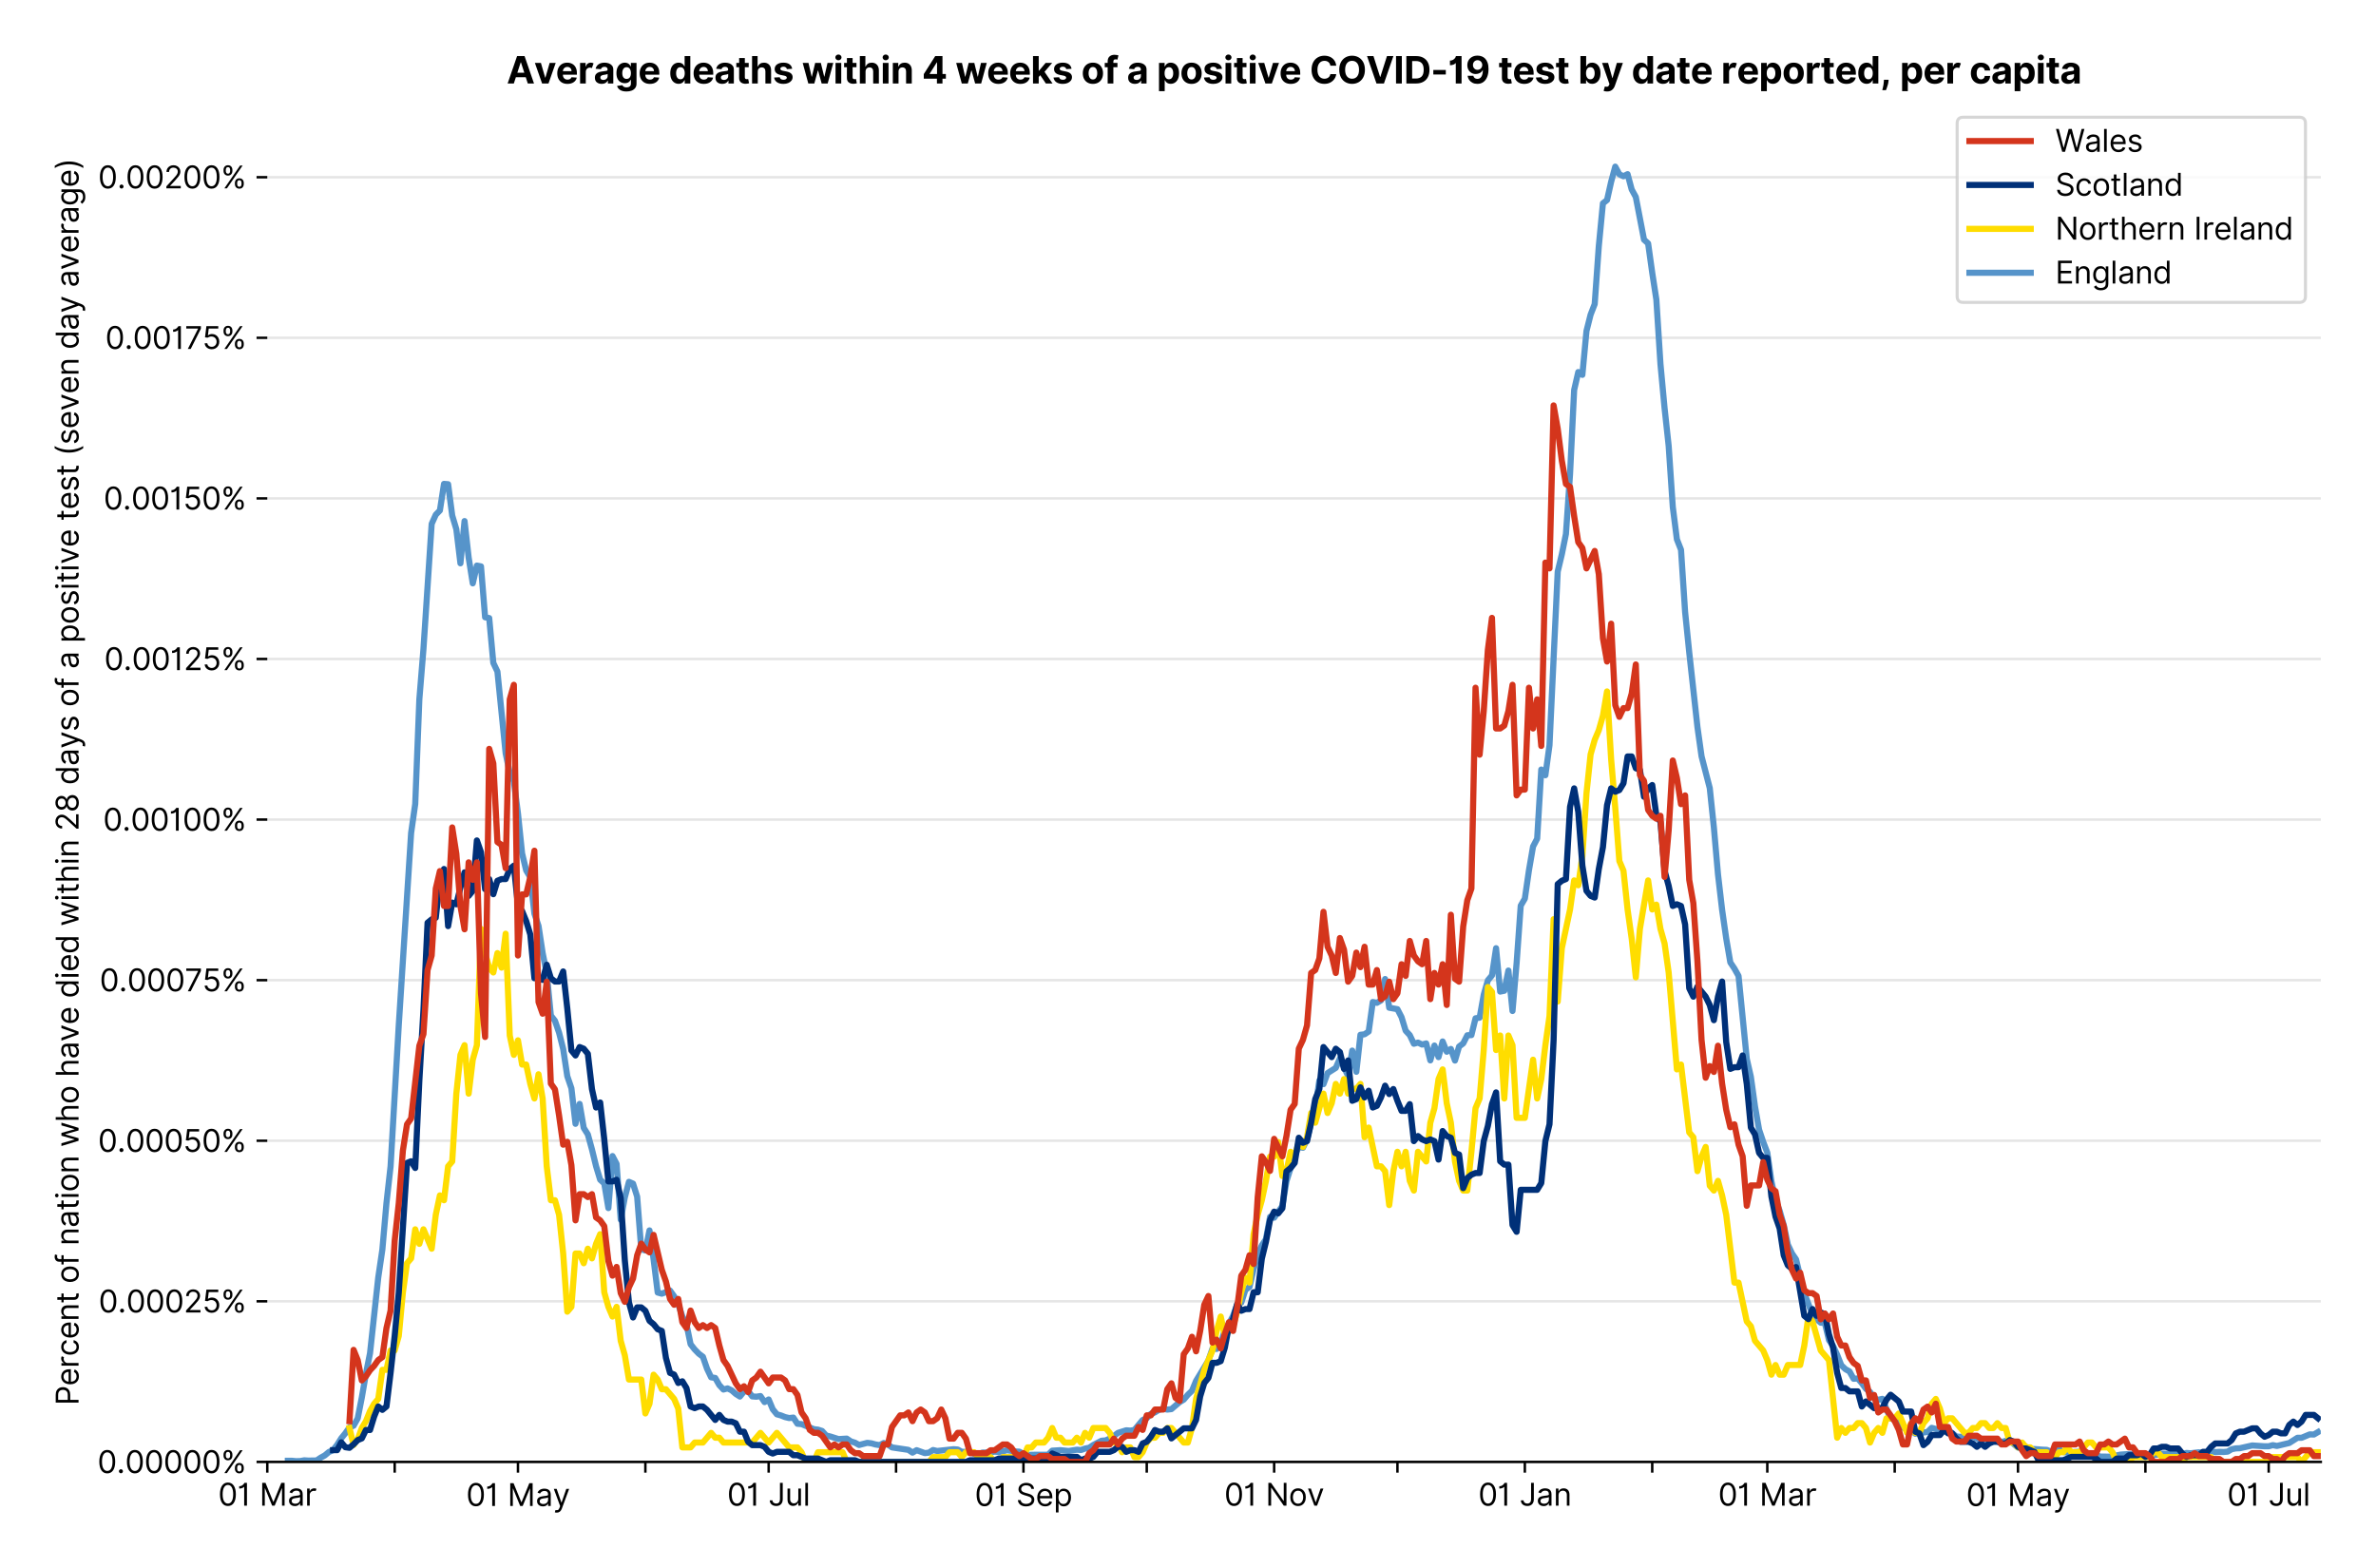 <?xml version="1.0" encoding="utf-8" standalone="no"?>
<!DOCTYPE svg PUBLIC "-//W3C//DTD SVG 1.1//EN"
  "http://www.w3.org/Graphics/SVG/1.1/DTD/svg11.dtd">
<svg version="1.1" viewBox="0 0 774.755 511.234" xmlns="http://www.w3.org/2000/svg" xmlns:xlink="http://www.w3.org/1999/xlink">
 <defs>
  <style type="text/css">*{stroke-linecap:butt;stroke-linejoin:round;}</style>
 </defs>
 <g id="figure_1">
  <g id="patch_1">
   <path d="M 0 511.234 
L 774.755 511.234 
L 774.755 0 
L 0 0 
z
" style="fill:#ffffff;"/>
  </g>
  <g id="axes_1">
   <g id="patch_2">
    <path d="M 87.155 476.745 
L 756.755 476.745 
L 756.755 33.225 
L 87.155 33.225 
z
" style="fill:#ffffff;"/>
   </g>
   <g id="matplotlib.axis_1">
    <g id="xtick_1">
     <g id="line2d_1">
      <defs>
       <path d="M 0 0 
L 0 3.5 
" id="m1dbc57e1f4" style="stroke:#000000;stroke-width:0.8;"/>
      </defs>
      <g>
       <use style="stroke:#000000;stroke-width:0.8;" x="87.155" xlink:href="#m1dbc57e1f4" y="476.745"/>
      </g>
     </g>
     <g id="text_1">
      <!-- 01 Mar -->
      <g transform="translate(71.118 491.018)scale(0.1 -0.1)">
       <defs>
        <path d="M 2000 -64 
Q 1230 -64 806 561 
Q 382 1186 382 2327 
Q 382 3459 809 4088 
Q 1236 4718 2000 4718 
Q 2764 4718 3191 4088 
Q 3618 3459 3618 2327 
Q 3618 1186 3194 561 
Q 2771 -64 2000 -64 
z
M 2000 436 
Q 2509 436 2791 927 
Q 3073 1418 3073 2327 
Q 3073 3234 2789 3730 
Q 2505 4227 2000 4227 
Q 1496 4227 1211 3730 
Q 927 3234 927 2327 
Q 927 1418 1210 927 
Q 1493 436 2000 436 
z
" id="Inter-Regular-30" transform="scale(0.016)"/>
        <path d="M 1973 4655 
L 1973 0 
L 1409 0 
L 1409 3836 
L 1373 3836 
Q 1341 3773 1209 3692 
Q 1077 3611 868 3551 
Q 659 3491 391 3491 
L 391 3964 
Q 661 3964 859 4061 
Q 1057 4159 1190 4291 
Q 1323 4423 1392 4529 
Q 1461 4636 1473 4655 
L 1973 4655 
z
" id="Inter-Regular-31" transform="scale(0.016)"/>
        <path id="Inter-Regular-20" transform="scale(0.016)"/>
        <path d="M 564 4655 
L 1236 4655 
L 2818 791 
L 2873 791 
L 4455 4655 
L 5127 4655 
L 5127 0 
L 4600 0 
L 4600 3536 
L 4555 3536 
L 3100 0 
L 2591 0 
L 1136 3536 
L 1091 3536 
L 1091 0 
L 564 0 
L 564 4655 
z
" id="Inter-Regular-4d" transform="scale(0.016)"/>
        <path d="M 1518 -82 
Q 1186 -82 916 44 
Q 646 170 486 410 
Q 327 650 327 991 
Q 327 1291 445 1478 
Q 564 1666 761 1773 
Q 959 1880 1199 1933 
Q 1439 1986 1682 2018 
Q 2000 2059 2199 2080 
Q 2398 2102 2490 2154 
Q 2582 2207 2582 2336 
L 2582 2355 
Q 2582 2691 2399 2877 
Q 2216 3064 1846 3064 
Q 1461 3064 1243 2895 
Q 1025 2727 936 2536 
L 427 2718 
Q 564 3036 792 3214 
Q 1021 3393 1292 3464 
Q 1564 3536 1827 3536 
Q 1996 3536 2215 3496 
Q 2434 3457 2640 3334 
Q 2846 3211 2982 2963 
Q 3118 2716 3118 2300 
L 3118 0 
L 2582 0 
L 2582 473 
L 2555 473 
Q 2500 359 2373 229 
Q 2246 100 2034 9 
Q 1823 -82 1518 -82 
z
M 1600 400 
Q 1918 400 2137 525 
Q 2357 650 2469 847 
Q 2582 1045 2582 1264 
L 2582 1755 
Q 2548 1714 2433 1681 
Q 2318 1648 2169 1624 
Q 2021 1600 1881 1583 
Q 1741 1566 1655 1555 
Q 1446 1527 1265 1467 
Q 1084 1407 974 1287 
Q 864 1168 864 964 
Q 864 684 1072 542 
Q 1280 400 1600 400 
z
" id="Inter-Regular-61" transform="scale(0.016)"/>
        <path d="M 491 0 
L 491 3491 
L 1009 3491 
L 1009 2964 
L 1046 2964 
Q 1139 3223 1389 3384 
Q 1639 3545 1955 3545 
Q 2100 3545 2209 3511 
Q 2318 3477 2400 3418 
L 2218 2964 
Q 2161 2993 2085 3010 
Q 2009 3027 1909 3027 
Q 1527 3027 1277 2794 
Q 1027 2561 1027 2209 
L 1027 0 
L 491 0 
z
" id="Inter-Regular-72" transform="scale(0.016)"/>
       </defs>
       <use xlink:href="#Inter-Regular-30"/>
       <use x="62.5" xlink:href="#Inter-Regular-31"/>
       <use x="106.676" xlink:href="#Inter-Regular-20"/>
       <use x="134.801" xlink:href="#Inter-Regular-4d"/>
       <use x="225.994" xlink:href="#Inter-Regular-61"/>
       <use x="282.386" xlink:href="#Inter-Regular-72"/>
      </g>
     </g>
    </g>
    <g id="xtick_2">
     <g id="line2d_2">
      <g>
       <use style="stroke:#000000;stroke-width:0.8;" x="128.696" xlink:href="#m1dbc57e1f4" y="476.745"/>
      </g>
     </g>
    </g>
    <g id="xtick_3">
     <g id="line2d_3">
      <g>
       <use style="stroke:#000000;stroke-width:0.8;" x="168.898" xlink:href="#m1dbc57e1f4" y="476.745"/>
      </g>
     </g>
     <g id="text_2">
      <!-- 01 May -->
      <g transform="translate(151.995 491.117)scale(0.1 -0.1)">
       <defs>
        <path d="M 818 -1355 
Q 682 -1355 575 -1333 
Q 468 -1311 427 -1291 
L 564 -818 
Q 857 -893 1053 -814 
Q 1250 -736 1391 -345 
L 1509 -18 
L 218 3491 
L 800 3491 
L 1764 709 
L 1800 709 
L 2764 3491 
L 3346 3491 
L 1846 -564 
Q 1550 -1355 818 -1355 
z
" id="Inter-Regular-79" transform="scale(0.016)"/>
       </defs>
       <use xlink:href="#Inter-Regular-30"/>
       <use x="62.5" xlink:href="#Inter-Regular-31"/>
       <use x="106.676" xlink:href="#Inter-Regular-20"/>
       <use x="134.801" xlink:href="#Inter-Regular-4d"/>
       <use x="225.994" xlink:href="#Inter-Regular-61"/>
       <use x="282.386" xlink:href="#Inter-Regular-79"/>
      </g>
     </g>
    </g>
    <g id="xtick_4">
     <g id="line2d_4">
      <g>
       <use style="stroke:#000000;stroke-width:0.8;" x="210.44" xlink:href="#m1dbc57e1f4" y="476.745"/>
      </g>
     </g>
    </g>
    <g id="xtick_5">
     <g id="line2d_5">
      <g>
       <use style="stroke:#000000;stroke-width:0.8;" x="250.641" xlink:href="#m1dbc57e1f4" y="476.745"/>
      </g>
     </g>
     <g id="text_3">
      <!-- 01 Jul -->
      <g transform="translate(237.098 491.018)scale(0.1 -0.1)">
       <defs>
        <path d="M 2346 4655 
L 2909 4655 
L 2909 1327 
Q 2909 657 2549 296 
Q 2189 -64 1582 -64 
Q 1200 -64 902 76 
Q 605 216 434 475 
Q 264 734 264 1091 
L 818 1091 
Q 818 795 1034 615 
Q 1250 436 1582 436 
Q 1948 436 2147 664 
Q 2346 893 2346 1327 
L 2346 4655 
z
" id="Inter-Regular-4a" transform="scale(0.016)"/>
        <path d="M 2691 1427 
L 2691 3491 
L 3227 3491 
L 3227 0 
L 2691 0 
L 2691 591 
L 2655 591 
Q 2532 325 2273 140 
Q 2014 -45 1618 -45 
Q 1127 -45 809 280 
Q 491 605 491 1273 
L 491 3491 
L 1027 3491 
L 1027 1309 
Q 1027 927 1242 700 
Q 1457 473 1791 473 
Q 1991 473 2199 575 
Q 2407 677 2549 888 
Q 2691 1100 2691 1427 
z
" id="Inter-Regular-75" transform="scale(0.016)"/>
        <path d="M 1027 4655 
L 1027 0 
L 491 0 
L 491 4655 
L 1027 4655 
z
" id="Inter-Regular-6c" transform="scale(0.016)"/>
       </defs>
       <use xlink:href="#Inter-Regular-30"/>
       <use x="62.5" xlink:href="#Inter-Regular-31"/>
       <use x="106.676" xlink:href="#Inter-Regular-20"/>
       <use x="134.801" xlink:href="#Inter-Regular-4a"/>
       <use x="189.063" xlink:href="#Inter-Regular-75"/>
       <use x="247.159" xlink:href="#Inter-Regular-6c"/>
      </g>
     </g>
    </g>
    <g id="xtick_6">
     <g id="line2d_6">
      <g>
       <use style="stroke:#000000;stroke-width:0.8;" x="292.183" xlink:href="#m1dbc57e1f4" y="476.745"/>
      </g>
     </g>
    </g>
    <g id="xtick_7">
     <g id="line2d_7">
      <g>
       <use style="stroke:#000000;stroke-width:0.8;" x="333.725" xlink:href="#m1dbc57e1f4" y="476.745"/>
      </g>
     </g>
     <g id="text_4">
      <!-- 01 Sep -->
      <g transform="translate(317.837 491.117)scale(0.1 -0.1)">
       <defs>
        <path d="M 3109 3491 
Q 3068 3836 2777 4027 
Q 2486 4218 2064 4218 
Q 1600 4218 1318 3999 
Q 1036 3780 1036 3445 
Q 1036 3195 1189 3042 
Q 1343 2889 1553 2803 
Q 1764 2718 1936 2673 
L 2409 2545 
Q 2591 2498 2815 2414 
Q 3039 2330 3244 2185 
Q 3450 2041 3584 1816 
Q 3718 1591 3718 1264 
Q 3718 886 3521 581 
Q 3325 277 2949 97 
Q 2573 -82 2036 -82 
Q 1286 -82 845 272 
Q 405 627 364 1200 
L 946 1200 
Q 968 936 1124 764 
Q 1280 593 1519 510 
Q 1759 427 2036 427 
Q 2359 427 2616 533 
Q 2873 639 3023 828 
Q 3173 1018 3173 1273 
Q 3173 1505 3043 1650 
Q 2914 1795 2702 1886 
Q 2491 1977 2246 2045 
L 1673 2209 
Q 1127 2366 809 2657 
Q 491 2948 491 3418 
Q 491 3809 703 4101 
Q 916 4393 1276 4555 
Q 1636 4718 2082 4718 
Q 2532 4718 2882 4558 
Q 3232 4398 3437 4120 
Q 3643 3843 3655 3491 
L 3109 3491 
z
" id="Inter-Regular-53" transform="scale(0.016)"/>
        <path d="M 1955 -73 
Q 1450 -73 1085 151 
Q 721 375 524 778 
Q 327 1182 327 1718 
Q 327 2255 524 2665 
Q 721 3075 1074 3305 
Q 1427 3536 1900 3536 
Q 2173 3536 2439 3445 
Q 2705 3355 2923 3151 
Q 3141 2948 3270 2614 
Q 3400 2280 3400 1791 
L 3400 1564 
L 866 1564 
Q 884 1005 1183 707 
Q 1482 409 1955 409 
Q 2271 409 2498 545 
Q 2725 682 2827 955 
L 3346 809 
Q 3223 414 2854 170 
Q 2486 -73 1955 -73 
z
M 866 2027 
L 2855 2027 
Q 2855 2470 2595 2762 
Q 2336 3055 1900 3055 
Q 1593 3055 1368 2911 
Q 1143 2768 1013 2533 
Q 884 2298 866 2027 
z
" id="Inter-Regular-65" transform="scale(0.016)"/>
        <path d="M 491 -1309 
L 491 3491 
L 1009 3491 
L 1009 2936 
L 1073 2936 
Q 1132 3027 1237 3169 
Q 1343 3311 1542 3423 
Q 1741 3536 2082 3536 
Q 2523 3536 2859 3315 
Q 3196 3095 3384 2690 
Q 3573 2286 3573 1736 
Q 3573 1182 3384 776 
Q 3196 370 2861 148 
Q 2527 -73 2091 -73 
Q 1755 -73 1552 39 
Q 1350 152 1241 296 
Q 1132 441 1073 536 
L 1027 536 
L 1027 -1309 
L 491 -1309 
z
M 1018 1745 
Q 1018 1152 1276 780 
Q 1534 409 2018 409 
Q 2355 409 2581 587 
Q 2807 766 2921 1069 
Q 3036 1373 3036 1745 
Q 3036 2114 2923 2410 
Q 2811 2707 2585 2881 
Q 2359 3055 2018 3055 
Q 1527 3055 1272 2693 
Q 1018 2332 1018 1745 
z
" id="Inter-Regular-70" transform="scale(0.016)"/>
       </defs>
       <use xlink:href="#Inter-Regular-30"/>
       <use x="62.5" xlink:href="#Inter-Regular-31"/>
       <use x="106.676" xlink:href="#Inter-Regular-20"/>
       <use x="134.801" xlink:href="#Inter-Regular-53"/>
       <use x="198.58" xlink:href="#Inter-Regular-65"/>
       <use x="256.818" xlink:href="#Inter-Regular-70"/>
      </g>
     </g>
    </g>
    <g id="xtick_8">
     <g id="line2d_8">
      <g>
       <use style="stroke:#000000;stroke-width:0.8;" x="373.926" xlink:href="#m1dbc57e1f4" y="476.745"/>
      </g>
     </g>
    </g>
    <g id="xtick_9">
     <g id="line2d_9">
      <g>
       <use style="stroke:#000000;stroke-width:0.8;" x="415.468" xlink:href="#m1dbc57e1f4" y="476.745"/>
      </g>
     </g>
     <g id="text_5">
      <!-- 01 Nov -->
      <g transform="translate(399.197 491.018)scale(0.1 -0.1)">
       <defs>
        <path d="M 4255 4655 
L 4255 0 
L 3709 0 
L 1173 3655 
L 1127 3655 
L 1127 0 
L 564 0 
L 564 4655 
L 1109 4655 
L 3655 991 
L 3700 991 
L 3700 4655 
L 4255 4655 
z
" id="Inter-Regular-4e" transform="scale(0.016)"/>
        <path d="M 1909 -73 
Q 1436 -73 1080 152 
Q 725 377 526 781 
Q 327 1186 327 1727 
Q 327 2273 526 2679 
Q 725 3086 1080 3311 
Q 1436 3536 1909 3536 
Q 2382 3536 2737 3311 
Q 3093 3086 3292 2679 
Q 3491 2273 3491 1727 
Q 3491 1186 3292 781 
Q 3093 377 2737 152 
Q 2382 -73 1909 -73 
z
M 1909 409 
Q 2268 409 2500 593 
Q 2732 777 2843 1077 
Q 2955 1377 2955 1727 
Q 2955 2077 2843 2379 
Q 2732 2682 2500 2868 
Q 2268 3055 1909 3055 
Q 1550 3055 1318 2868 
Q 1086 2682 975 2379 
Q 864 2077 864 1727 
Q 864 1377 975 1077 
Q 1086 777 1318 593 
Q 1550 409 1909 409 
z
" id="Inter-Regular-6f" transform="scale(0.016)"/>
        <path d="M 3346 3491 
L 2055 0 
L 1509 0 
L 218 3491 
L 800 3491 
L 1764 709 
L 1800 709 
L 2764 3491 
L 3346 3491 
z
" id="Inter-Regular-76" transform="scale(0.016)"/>
       </defs>
       <use xlink:href="#Inter-Regular-30"/>
       <use x="62.5" xlink:href="#Inter-Regular-31"/>
       <use x="106.676" xlink:href="#Inter-Regular-20"/>
       <use x="134.801" xlink:href="#Inter-Regular-4e"/>
       <use x="210.085" xlink:href="#Inter-Regular-6f"/>
       <use x="269.744" xlink:href="#Inter-Regular-76"/>
      </g>
     </g>
    </g>
    <g id="xtick_10">
     <g id="line2d_10">
      <g>
       <use style="stroke:#000000;stroke-width:0.8;" x="455.67" xlink:href="#m1dbc57e1f4" y="476.745"/>
      </g>
     </g>
    </g>
    <g id="xtick_11">
     <g id="line2d_11">
      <g>
       <use style="stroke:#000000;stroke-width:0.8;" x="497.212" xlink:href="#m1dbc57e1f4" y="476.745"/>
      </g>
     </g>
     <g id="text_6">
      <!-- 01 Jan -->
      <g transform="translate(482.012 491.018)scale(0.1 -0.1)">
       <defs>
        <path d="M 1027 2100 
L 1027 0 
L 491 0 
L 491 3491 
L 1009 3491 
L 1009 2945 
L 1055 2945 
Q 1177 3211 1427 3373 
Q 1677 3536 2073 3536 
Q 2602 3536 2928 3211 
Q 3255 2886 3255 2218 
L 3255 0 
L 2718 0 
L 2718 2182 
Q 2718 2593 2504 2824 
Q 2291 3055 1918 3055 
Q 1534 3055 1280 2806 
Q 1027 2557 1027 2100 
z
" id="Inter-Regular-6e" transform="scale(0.016)"/>
       </defs>
       <use xlink:href="#Inter-Regular-30"/>
       <use x="62.5" xlink:href="#Inter-Regular-31"/>
       <use x="106.676" xlink:href="#Inter-Regular-20"/>
       <use x="134.801" xlink:href="#Inter-Regular-4a"/>
       <use x="189.063" xlink:href="#Inter-Regular-61"/>
       <use x="245.455" xlink:href="#Inter-Regular-6e"/>
      </g>
     </g>
    </g>
    <g id="xtick_12">
     <g id="line2d_12">
      <g>
       <use style="stroke:#000000;stroke-width:0.8;" x="538.753" xlink:href="#m1dbc57e1f4" y="476.745"/>
      </g>
     </g>
    </g>
    <g id="xtick_13">
     <g id="line2d_13">
      <g>
       <use style="stroke:#000000;stroke-width:0.8;" x="576.275" xlink:href="#m1dbc57e1f4" y="476.745"/>
      </g>
     </g>
     <g id="text_7">
      <!-- 01 Mar -->
      <g transform="translate(560.238 491.018)scale(0.1 -0.1)">
       <use xlink:href="#Inter-Regular-30"/>
       <use x="62.5" xlink:href="#Inter-Regular-31"/>
       <use x="106.676" xlink:href="#Inter-Regular-20"/>
       <use x="134.801" xlink:href="#Inter-Regular-4d"/>
       <use x="225.994" xlink:href="#Inter-Regular-61"/>
       <use x="282.386" xlink:href="#Inter-Regular-72"/>
      </g>
     </g>
    </g>
    <g id="xtick_14">
     <g id="line2d_14">
      <g>
       <use style="stroke:#000000;stroke-width:0.8;" x="617.816" xlink:href="#m1dbc57e1f4" y="476.745"/>
      </g>
     </g>
    </g>
    <g id="xtick_15">
     <g id="line2d_15">
      <g>
       <use style="stroke:#000000;stroke-width:0.8;" x="658.018" xlink:href="#m1dbc57e1f4" y="476.745"/>
      </g>
     </g>
     <g id="text_8">
      <!-- 01 May -->
      <g transform="translate(641.115 491.117)scale(0.1 -0.1)">
       <use xlink:href="#Inter-Regular-30"/>
       <use x="62.5" xlink:href="#Inter-Regular-31"/>
       <use x="106.676" xlink:href="#Inter-Regular-20"/>
       <use x="134.801" xlink:href="#Inter-Regular-4d"/>
       <use x="225.994" xlink:href="#Inter-Regular-61"/>
       <use x="282.386" xlink:href="#Inter-Regular-79"/>
      </g>
     </g>
    </g>
    <g id="xtick_16">
     <g id="line2d_16">
      <g>
       <use style="stroke:#000000;stroke-width:0.8;" x="699.56" xlink:href="#m1dbc57e1f4" y="476.745"/>
      </g>
     </g>
    </g>
    <g id="xtick_17">
     <g id="line2d_17">
      <g>
       <use style="stroke:#000000;stroke-width:0.8;" x="739.761" xlink:href="#m1dbc57e1f4" y="476.745"/>
      </g>
     </g>
     <g id="text_9">
      <!-- 01 Jul -->
      <g transform="translate(726.218 491.018)scale(0.1 -0.1)">
       <use xlink:href="#Inter-Regular-30"/>
       <use x="62.5" xlink:href="#Inter-Regular-31"/>
       <use x="106.676" xlink:href="#Inter-Regular-20"/>
       <use x="134.801" xlink:href="#Inter-Regular-4a"/>
       <use x="189.063" xlink:href="#Inter-Regular-75"/>
       <use x="247.159" xlink:href="#Inter-Regular-6c"/>
      </g>
     </g>
    </g>
   </g>
   <g id="matplotlib.axis_2">
    <g id="ytick_1">
     <g id="line2d_18">
      <path clip-path="url(#p740c3349f3)" d="M 87.155 476.745 
L 756.755 476.745 
" style="fill:none;stroke:#e5e5e5;stroke-linecap:square;stroke-width:0.8;"/>
     </g>
     <g id="line2d_19">
      <defs>
       <path d="M 0 0 
L -3.5 0 
" id="md36111bd47" style="stroke:#000000;stroke-width:0.8;"/>
      </defs>
      <g>
       <use style="stroke:#000000;stroke-width:0.8;" x="87.155" xlink:href="#md36111bd47" y="476.745"/>
      </g>
     </g>
     <g id="text_10">
      <!-- 0.00000% -->
      <g transform="translate(31.773 480.382)scale(0.1 -0.1)">
       <defs>
        <path d="M 882 -36 
Q 714 -36 593 84 
Q 473 205 473 373 
Q 473 541 593 661 
Q 714 782 882 782 
Q 1050 782 1170 661 
Q 1291 541 1291 373 
Q 1291 205 1170 84 
Q 1050 -36 882 -36 
z
" id="Inter-Regular-2e" transform="scale(0.016)"/>
        <path d="M 2855 873 
L 2855 1118 
Q 2855 1373 2960 1585 
Q 3066 1798 3269 1926 
Q 3473 2055 3764 2055 
Q 4059 2055 4259 1926 
Q 4459 1798 4561 1585 
Q 4664 1373 4664 1118 
L 4664 873 
Q 4664 618 4560 405 
Q 4457 193 4256 64 
Q 4055 -64 3764 -64 
Q 3468 -64 3266 64 
Q 3064 193 2959 405 
Q 2855 618 2855 873 
z
M 536 3536 
L 536 3782 
Q 536 4036 642 4248 
Q 748 4461 951 4589 
Q 1155 4718 1446 4718 
Q 1741 4718 1941 4589 
Q 2141 4461 2243 4248 
Q 2346 4036 2346 3782 
L 2346 3536 
Q 2346 3282 2242 3069 
Q 2139 2857 1937 2728 
Q 1736 2600 1446 2600 
Q 1150 2600 948 2728 
Q 746 2857 641 3069 
Q 536 3282 536 3536 
z
M 709 0 
L 3909 4655 
L 4427 4655 
L 1227 0 
L 709 0 
z
M 3318 1118 
L 3318 873 
Q 3318 661 3418 494 
Q 3518 327 3764 327 
Q 4002 327 4101 494 
Q 4200 661 4200 873 
L 4200 1118 
Q 4200 1330 4104 1497 
Q 4009 1664 3764 1664 
Q 3525 1664 3421 1497 
Q 3318 1330 3318 1118 
z
M 1000 3782 
L 1000 3536 
Q 1000 3325 1100 3158 
Q 1200 2991 1446 2991 
Q 1684 2991 1783 3158 
Q 1882 3325 1882 3536 
L 1882 3782 
Q 1882 3993 1786 4160 
Q 1691 4327 1446 4327 
Q 1207 4327 1103 4160 
Q 1000 3993 1000 3782 
z
" id="Inter-Regular-25" transform="scale(0.016)"/>
       </defs>
       <use xlink:href="#Inter-Regular-30"/>
       <use x="62.5" xlink:href="#Inter-Regular-2e"/>
       <use x="90.057" xlink:href="#Inter-Regular-30"/>
       <use x="152.557" xlink:href="#Inter-Regular-30"/>
       <use x="215.057" xlink:href="#Inter-Regular-30"/>
       <use x="277.557" xlink:href="#Inter-Regular-30"/>
       <use x="340.057" xlink:href="#Inter-Regular-30"/>
       <use x="402.557" xlink:href="#Inter-Regular-25"/>
      </g>
     </g>
    </g>
    <g id="ytick_2">
     <g id="line2d_20">
      <path clip-path="url(#p740c3349f3)" d="M 87.155 424.376 
L 756.755 424.376 
" style="fill:none;stroke:#e5e5e5;stroke-linecap:square;stroke-width:0.8;"/>
     </g>
     <g id="line2d_21">
      <g>
       <use style="stroke:#000000;stroke-width:0.8;" x="87.155" xlink:href="#md36111bd47" y="424.376"/>
      </g>
     </g>
     <g id="text_11">
      <!-- 0.00025% -->
      <g transform="translate(32.142 428.013)scale(0.1 -0.1)">
       <defs>
        <path d="M 482 0 
L 482 409 
L 2018 2091 
Q 2289 2386 2464 2605 
Q 2639 2825 2724 3019 
Q 2809 3214 2809 3427 
Q 2809 3795 2553 4011 
Q 2298 4227 1918 4227 
Q 1514 4227 1275 3985 
Q 1036 3743 1036 3345 
L 500 3345 
Q 500 3755 688 4064 
Q 877 4373 1203 4545 
Q 1530 4718 1936 4718 
Q 2346 4718 2661 4545 
Q 2977 4373 3156 4079 
Q 3336 3786 3336 3427 
Q 3336 3170 3244 2926 
Q 3152 2682 2926 2383 
Q 2700 2084 2300 1655 
L 1255 536 
L 1255 500 
L 3418 500 
L 3418 0 
L 482 0 
z
" id="Inter-Regular-32" transform="scale(0.016)"/>
        <path d="M 1936 -64 
Q 1536 -64 1216 95 
Q 896 255 702 532 
Q 509 809 491 1164 
L 1036 1164 
Q 1068 848 1324 642 
Q 1580 436 1936 436 
Q 2223 436 2447 570 
Q 2671 705 2799 940 
Q 2927 1175 2927 1473 
Q 2927 1777 2794 2017 
Q 2661 2257 2429 2395 
Q 2198 2534 1900 2536 
Q 1686 2539 1461 2472 
Q 1236 2405 1091 2300 
L 564 2364 
L 846 4655 
L 3264 4655 
L 3264 4155 
L 1318 4155 
L 1155 2782 
L 1182 2782 
Q 1325 2895 1541 2970 
Q 1757 3045 1991 3045 
Q 2418 3045 2753 2842 
Q 3089 2639 3281 2286 
Q 3473 1934 3473 1482 
Q 3473 1036 3274 687 
Q 3075 339 2727 137 
Q 2380 -64 1936 -64 
z
" id="Inter-Regular-35" transform="scale(0.016)"/>
       </defs>
       <use xlink:href="#Inter-Regular-30"/>
       <use x="62.5" xlink:href="#Inter-Regular-2e"/>
       <use x="90.057" xlink:href="#Inter-Regular-30"/>
       <use x="152.557" xlink:href="#Inter-Regular-30"/>
       <use x="215.057" xlink:href="#Inter-Regular-30"/>
       <use x="277.557" xlink:href="#Inter-Regular-32"/>
       <use x="338.068" xlink:href="#Inter-Regular-35"/>
       <use x="398.864" xlink:href="#Inter-Regular-25"/>
      </g>
     </g>
    </g>
    <g id="ytick_3">
     <g id="line2d_22">
      <path clip-path="url(#p740c3349f3)" d="M 87.155 372.007 
L 756.755 372.007 
" style="fill:none;stroke:#e5e5e5;stroke-linecap:square;stroke-width:0.8;"/>
     </g>
     <g id="line2d_23">
      <g>
       <use style="stroke:#000000;stroke-width:0.8;" x="87.155" xlink:href="#md36111bd47" y="372.007"/>
      </g>
     </g>
     <g id="text_12">
      <!-- 0.00050% -->
      <g transform="translate(31.944 375.643)scale(0.1 -0.1)">
       <use xlink:href="#Inter-Regular-30"/>
       <use x="62.5" xlink:href="#Inter-Regular-2e"/>
       <use x="90.057" xlink:href="#Inter-Regular-30"/>
       <use x="152.557" xlink:href="#Inter-Regular-30"/>
       <use x="215.057" xlink:href="#Inter-Regular-30"/>
       <use x="277.557" xlink:href="#Inter-Regular-35"/>
       <use x="338.352" xlink:href="#Inter-Regular-30"/>
       <use x="400.852" xlink:href="#Inter-Regular-25"/>
      </g>
     </g>
    </g>
    <g id="ytick_4">
     <g id="line2d_24">
      <path clip-path="url(#p740c3349f3)" d="M 87.155 319.637 
L 756.755 319.637 
" style="fill:none;stroke:#e5e5e5;stroke-linecap:square;stroke-width:0.8;"/>
     </g>
     <g id="line2d_25">
      <g>
       <use style="stroke:#000000;stroke-width:0.8;" x="87.155" xlink:href="#md36111bd47" y="319.637"/>
      </g>
     </g>
     <g id="text_13">
      <!-- 0.00075% -->
      <g transform="translate(32.483 323.274)scale(0.1 -0.1)">
       <defs>
        <path d="M 627 0 
L 2709 4118 
L 2709 4155 
L 309 4155 
L 309 4655 
L 3291 4655 
L 3291 4127 
L 1218 0 
L 627 0 
z
" id="Inter-Regular-37" transform="scale(0.016)"/>
       </defs>
       <use xlink:href="#Inter-Regular-30"/>
       <use x="62.5" xlink:href="#Inter-Regular-2e"/>
       <use x="90.057" xlink:href="#Inter-Regular-30"/>
       <use x="152.557" xlink:href="#Inter-Regular-30"/>
       <use x="215.057" xlink:href="#Inter-Regular-30"/>
       <use x="277.557" xlink:href="#Inter-Regular-37"/>
       <use x="334.659" xlink:href="#Inter-Regular-35"/>
       <use x="395.455" xlink:href="#Inter-Regular-25"/>
      </g>
     </g>
    </g>
    <g id="ytick_5">
     <g id="line2d_26">
      <path clip-path="url(#p740c3349f3)" d="M 87.155 267.268 
L 756.755 267.268 
" style="fill:none;stroke:#e5e5e5;stroke-linecap:square;stroke-width:0.8;"/>
     </g>
     <g id="line2d_27">
      <g>
       <use style="stroke:#000000;stroke-width:0.8;" x="87.155" xlink:href="#md36111bd47" y="267.268"/>
      </g>
     </g>
     <g id="text_14">
      <!-- 0.00100% -->
      <g transform="translate(33.606 270.905)scale(0.1 -0.1)">
       <use xlink:href="#Inter-Regular-30"/>
       <use x="62.5" xlink:href="#Inter-Regular-2e"/>
       <use x="90.057" xlink:href="#Inter-Regular-30"/>
       <use x="152.557" xlink:href="#Inter-Regular-30"/>
       <use x="215.057" xlink:href="#Inter-Regular-31"/>
       <use x="259.233" xlink:href="#Inter-Regular-30"/>
       <use x="321.733" xlink:href="#Inter-Regular-30"/>
       <use x="384.233" xlink:href="#Inter-Regular-25"/>
      </g>
     </g>
    </g>
    <g id="ytick_6">
     <g id="line2d_28">
      <path clip-path="url(#p740c3349f3)" d="M 87.155 214.899 
L 756.755 214.899 
" style="fill:none;stroke:#e5e5e5;stroke-linecap:square;stroke-width:0.8;"/>
     </g>
     <g id="line2d_29">
      <g>
       <use style="stroke:#000000;stroke-width:0.8;" x="87.155" xlink:href="#md36111bd47" y="214.899"/>
      </g>
     </g>
     <g id="text_15">
      <!-- 0.00125% -->
      <g transform="translate(33.975 218.536)scale(0.1 -0.1)">
       <use xlink:href="#Inter-Regular-30"/>
       <use x="62.5" xlink:href="#Inter-Regular-2e"/>
       <use x="90.057" xlink:href="#Inter-Regular-30"/>
       <use x="152.557" xlink:href="#Inter-Regular-30"/>
       <use x="215.057" xlink:href="#Inter-Regular-31"/>
       <use x="259.233" xlink:href="#Inter-Regular-32"/>
       <use x="319.744" xlink:href="#Inter-Regular-35"/>
       <use x="380.54" xlink:href="#Inter-Regular-25"/>
      </g>
     </g>
    </g>
    <g id="ytick_7">
     <g id="line2d_30">
      <path clip-path="url(#p740c3349f3)" d="M 87.155 162.53 
L 756.755 162.53 
" style="fill:none;stroke:#e5e5e5;stroke-linecap:square;stroke-width:0.8;"/>
     </g>
     <g id="line2d_31">
      <g>
       <use style="stroke:#000000;stroke-width:0.8;" x="87.155" xlink:href="#md36111bd47" y="162.53"/>
      </g>
     </g>
     <g id="text_16">
      <!-- 0.00150% -->
      <g transform="translate(33.777 166.167)scale(0.1 -0.1)">
       <use xlink:href="#Inter-Regular-30"/>
       <use x="62.5" xlink:href="#Inter-Regular-2e"/>
       <use x="90.057" xlink:href="#Inter-Regular-30"/>
       <use x="152.557" xlink:href="#Inter-Regular-30"/>
       <use x="215.057" xlink:href="#Inter-Regular-31"/>
       <use x="259.233" xlink:href="#Inter-Regular-35"/>
       <use x="320.028" xlink:href="#Inter-Regular-30"/>
       <use x="382.529" xlink:href="#Inter-Regular-25"/>
      </g>
     </g>
    </g>
    <g id="ytick_8">
     <g id="line2d_32">
      <path clip-path="url(#p740c3349f3)" d="M 87.155 110.161 
L 756.755 110.161 
" style="fill:none;stroke:#e5e5e5;stroke-linecap:square;stroke-width:0.8;"/>
     </g>
     <g id="line2d_33">
      <g>
       <use style="stroke:#000000;stroke-width:0.8;" x="87.155" xlink:href="#md36111bd47" y="110.161"/>
      </g>
     </g>
     <g id="text_17">
      <!-- 0.00175% -->
      <g transform="translate(34.316 113.797)scale(0.1 -0.1)">
       <use xlink:href="#Inter-Regular-30"/>
       <use x="62.5" xlink:href="#Inter-Regular-2e"/>
       <use x="90.057" xlink:href="#Inter-Regular-30"/>
       <use x="152.557" xlink:href="#Inter-Regular-30"/>
       <use x="215.057" xlink:href="#Inter-Regular-31"/>
       <use x="259.233" xlink:href="#Inter-Regular-37"/>
       <use x="316.335" xlink:href="#Inter-Regular-35"/>
       <use x="377.131" xlink:href="#Inter-Regular-25"/>
      </g>
     </g>
    </g>
    <g id="ytick_9">
     <g id="line2d_34">
      <path clip-path="url(#p740c3349f3)" d="M 87.155 57.791 
L 756.755 57.791 
" style="fill:none;stroke:#e5e5e5;stroke-linecap:square;stroke-width:0.8;"/>
     </g>
     <g id="line2d_35">
      <g>
       <use style="stroke:#000000;stroke-width:0.8;" x="87.155" xlink:href="#md36111bd47" y="57.791"/>
      </g>
     </g>
     <g id="text_18">
      <!-- 0.00200% -->
      <g transform="translate(31.972 61.428)scale(0.1 -0.1)">
       <use xlink:href="#Inter-Regular-30"/>
       <use x="62.5" xlink:href="#Inter-Regular-2e"/>
       <use x="90.057" xlink:href="#Inter-Regular-30"/>
       <use x="152.557" xlink:href="#Inter-Regular-30"/>
       <use x="215.057" xlink:href="#Inter-Regular-32"/>
       <use x="275.568" xlink:href="#Inter-Regular-30"/>
       <use x="338.068" xlink:href="#Inter-Regular-30"/>
       <use x="400.568" xlink:href="#Inter-Regular-25"/>
      </g>
     </g>
    </g>
    <g id="text_19">
     <!-- Percent of nation who have died within 28 days of a positive test (seven day average) -->
     <g transform="translate(25.614 458.305)rotate(-90)scale(0.1 -0.1)">
      <defs>
       <path d="M 564 0 
L 564 4655 
L 2136 4655 
Q 2684 4655 3033 4458 
Q 3382 4261 3550 3927 
Q 3718 3593 3718 3182 
Q 3718 2770 3551 2434 
Q 3384 2098 3036 1899 
Q 2689 1700 2146 1700 
L 1127 1700 
L 1127 0 
L 564 0 
z
M 1127 2200 
L 2127 2200 
Q 2689 2200 2926 2482 
Q 3164 2764 3164 3182 
Q 3164 3602 2925 3878 
Q 2686 4155 2118 4155 
L 1127 4155 
L 1127 2200 
z
" id="Inter-Regular-50" transform="scale(0.016)"/>
       <path d="M 1909 -73 
Q 1418 -73 1063 159 
Q 709 391 518 798 
Q 327 1205 327 1727 
Q 327 2259 524 2667 
Q 721 3075 1074 3305 
Q 1427 3536 1900 3536 
Q 2268 3536 2563 3400 
Q 2859 3264 3047 3018 
Q 3236 2773 3282 2445 
L 2746 2445 
Q 2684 2684 2474 2869 
Q 2264 3055 1909 3055 
Q 1439 3055 1151 2697 
Q 864 2339 864 1745 
Q 864 1139 1148 774 
Q 1432 409 1909 409 
Q 2223 409 2447 570 
Q 2671 732 2746 1018 
L 3282 1018 
Q 3236 709 3058 462 
Q 2880 216 2588 71 
Q 2296 -73 1909 -73 
z
" id="Inter-Regular-63" transform="scale(0.016)"/>
       <path d="M 2009 3491 
L 2009 3036 
L 1264 3036 
L 1264 1000 
Q 1264 773 1331 660 
Q 1398 548 1503 510 
Q 1609 473 1727 473 
Q 1816 473 1873 483 
Q 1930 493 1964 500 
L 2073 18 
Q 2018 -2 1920 -23 
Q 1823 -45 1673 -45 
Q 1446 -45 1228 52 
Q 1011 150 869 350 
Q 727 550 727 855 
L 727 3036 
L 200 3036 
L 200 3491 
L 727 3491 
L 727 4327 
L 1264 4327 
L 1264 3491 
L 2009 3491 
z
" id="Inter-Regular-74" transform="scale(0.016)"/>
       <path d="M 2046 3491 
L 2046 3036 
L 1264 3036 
L 1264 0 
L 727 0 
L 727 3036 
L 164 3036 
L 164 3491 
L 727 3491 
L 727 3973 
Q 727 4273 868 4473 
Q 1009 4673 1234 4773 
Q 1459 4873 1709 4873 
Q 1907 4873 2032 4841 
Q 2157 4809 2218 4782 
L 2064 4318 
Q 2023 4332 1951 4352 
Q 1880 4373 1764 4373 
Q 1498 4373 1381 4239 
Q 1264 4105 1264 3845 
L 1264 3491 
L 2046 3491 
z
" id="Inter-Regular-66" transform="scale(0.016)"/>
       <path d="M 491 0 
L 491 3491 
L 1027 3491 
L 1027 0 
L 491 0 
z
M 764 4073 
Q 607 4073 494 4179 
Q 382 4286 382 4436 
Q 382 4586 494 4693 
Q 607 4800 764 4800 
Q 921 4800 1033 4693 
Q 1146 4586 1146 4436 
Q 1146 4286 1033 4179 
Q 921 4073 764 4073 
z
" id="Inter-Regular-69" transform="scale(0.016)"/>
       <path d="M 1282 0 
L 218 3491 
L 782 3491 
L 1536 818 
L 1573 818 
L 2318 3491 
L 2891 3491 
L 3627 827 
L 3664 827 
L 4418 3491 
L 4982 3491 
L 3918 0 
L 3391 0 
L 2627 2682 
L 2573 2682 
L 1809 0 
L 1282 0 
z
" id="Inter-Regular-77" transform="scale(0.016)"/>
       <path d="M 1027 2100 
L 1027 0 
L 491 0 
L 491 4655 
L 1027 4655 
L 1027 2945 
L 1073 2945 
Q 1196 3216 1442 3376 
Q 1689 3536 2100 3536 
Q 2636 3536 2963 3213 
Q 3291 2891 3291 2218 
L 3291 0 
L 2755 0 
L 2755 2182 
Q 2755 2598 2540 2826 
Q 2325 3055 1946 3055 
Q 1548 3055 1287 2806 
Q 1027 2557 1027 2100 
z
" id="Inter-Regular-68" transform="scale(0.016)"/>
       <path d="M 1809 -73 
Q 1373 -73 1039 148 
Q 705 370 516 776 
Q 327 1182 327 1736 
Q 327 2286 516 2690 
Q 705 3095 1041 3315 
Q 1377 3536 1818 3536 
Q 2159 3536 2358 3423 
Q 2557 3311 2662 3169 
Q 2768 3027 2827 2936 
L 2873 2936 
L 2873 4655 
L 3409 4655 
L 3409 0 
L 2891 0 
L 2891 536 
L 2827 536 
Q 2768 441 2659 296 
Q 2550 152 2348 39 
Q 2146 -73 1809 -73 
z
M 1882 409 
Q 2366 409 2624 780 
Q 2882 1152 2882 1745 
Q 2882 2332 2627 2693 
Q 2373 3055 1882 3055 
Q 1541 3055 1315 2881 
Q 1089 2707 976 2410 
Q 864 2114 864 1745 
Q 864 1373 978 1069 
Q 1093 766 1319 587 
Q 1546 409 1882 409 
z
" id="Inter-Regular-64" transform="scale(0.016)"/>
       <path d="M 1973 -64 
Q 1505 -64 1147 103 
Q 789 270 589 564 
Q 389 859 391 1236 
Q 389 1532 507 1783 
Q 625 2034 830 2203 
Q 1036 2373 1291 2418 
L 1291 2445 
Q 957 2532 759 2821 
Q 561 3111 564 3482 
Q 561 3836 743 4115 
Q 925 4395 1244 4556 
Q 1564 4718 1973 4718 
Q 2377 4718 2695 4556 
Q 3014 4395 3197 4115 
Q 3380 3836 3382 3482 
Q 3380 3111 3181 2821 
Q 2982 2532 2655 2445 
L 2655 2418 
Q 2907 2373 3109 2203 
Q 3311 2034 3431 1783 
Q 3552 1532 3555 1236 
Q 3552 859 3351 564 
Q 3150 270 2794 103 
Q 2439 -64 1973 -64 
z
M 1973 436 
Q 2446 436 2722 662 
Q 2998 889 3000 1264 
Q 2998 1527 2864 1729 
Q 2730 1932 2499 2048 
Q 2268 2164 1973 2164 
Q 1675 2164 1442 2048 
Q 1209 1932 1076 1729 
Q 943 1527 946 1264 
Q 943 889 1218 662 
Q 1493 436 1973 436 
z
M 1973 2645 
Q 2348 2645 2591 2864 
Q 2834 3084 2836 3445 
Q 2834 3800 2596 4013 
Q 2359 4227 1973 4227 
Q 1582 4227 1344 4013 
Q 1107 3800 1109 3445 
Q 1107 3084 1349 2864 
Q 1591 2645 1973 2645 
z
" id="Inter-Regular-38" transform="scale(0.016)"/>
       <path d="M 2964 2709 
L 2482 2573 
Q 2411 2755 2245 2914 
Q 2080 3073 1727 3073 
Q 1407 3073 1194 2926 
Q 982 2780 982 2555 
Q 982 2355 1127 2239 
Q 1273 2123 1582 2045 
L 2100 1918 
Q 3027 1691 3027 973 
Q 3027 673 2855 436 
Q 2684 200 2377 63 
Q 2071 -73 1664 -73 
Q 1130 -73 780 159 
Q 430 391 336 836 
L 846 964 
Q 989 400 1655 400 
Q 2030 400 2251 560 
Q 2473 720 2473 945 
Q 2473 1316 1955 1436 
L 1373 1573 
Q 893 1686 669 1926 
Q 446 2166 446 2527 
Q 446 2823 613 3050 
Q 780 3277 1069 3406 
Q 1359 3536 1727 3536 
Q 2246 3536 2542 3309 
Q 2839 3082 2964 2709 
z
" id="Inter-Regular-73" transform="scale(0.016)"/>
       <path d="M 682 1964 
Q 682 2823 906 3544 
Q 1130 4266 1546 4873 
L 2018 4873 
Q 1800 4573 1623 4095 
Q 1446 3618 1341 3061 
Q 1236 2505 1236 1964 
Q 1236 1423 1341 866 
Q 1446 309 1623 -168 
Q 1800 -645 2018 -945 
L 1546 -945 
Q 1130 -339 906 383 
Q 682 1105 682 1964 
z
" id="Inter-Regular-28" transform="scale(0.016)"/>
       <path d="M 1900 -1382 
Q 1316 -1382 976 -1169 
Q 636 -957 473 -682 
L 900 -382 
Q 973 -477 1084 -601 
Q 1196 -725 1390 -817 
Q 1584 -909 1900 -909 
Q 2323 -909 2598 -704 
Q 2873 -500 2873 -64 
L 2873 645 
L 2827 645 
Q 2768 550 2660 410 
Q 2552 270 2351 162 
Q 2150 55 1809 55 
Q 1386 55 1051 255 
Q 716 455 521 836 
Q 327 1218 327 1764 
Q 327 2300 516 2699 
Q 705 3098 1041 3317 
Q 1377 3536 1818 3536 
Q 2159 3536 2360 3423 
Q 2561 3311 2669 3169 
Q 2777 3027 2836 2936 
L 2891 2936 
L 2891 3491 
L 3409 3491 
L 3409 -100 
Q 3409 -550 3205 -833 
Q 3002 -1116 2660 -1249 
Q 2318 -1382 1900 -1382 
z
M 1882 536 
Q 2366 536 2624 864 
Q 2882 1193 2882 1773 
Q 2882 2339 2627 2697 
Q 2373 3055 1882 3055 
Q 1541 3055 1315 2882 
Q 1089 2709 976 2418 
Q 864 2127 864 1773 
Q 864 1227 1120 881 
Q 1377 536 1882 536 
z
" id="Inter-Regular-67" transform="scale(0.016)"/>
       <path d="M 1638 1940 
Q 1638 1081 1414 359 
Q 1191 -362 775 -969 
L 302 -969 
Q 520 -669 697 -191 
Q 875 286 979 842 
Q 1084 1399 1084 1940 
Q 1084 2481 979 3038 
Q 875 3595 697 4072 
Q 520 4549 302 4849 
L 775 4849 
Q 1191 4243 1414 3521 
Q 1638 2799 1638 1940 
z
" id="Inter-Regular-29" transform="scale(0.016)"/>
      </defs>
      <use xlink:href="#Inter-Regular-50"/>
      <use x="63.494" xlink:href="#Inter-Regular-65"/>
      <use x="121.733" xlink:href="#Inter-Regular-72"/>
      <use x="160.085" xlink:href="#Inter-Regular-63"/>
      <use x="215.909" xlink:href="#Inter-Regular-65"/>
      <use x="274.148" xlink:href="#Inter-Regular-6e"/>
      <use x="332.671" xlink:href="#Inter-Regular-74"/>
      <use x="369.034" xlink:href="#Inter-Regular-20"/>
      <use x="397.159" xlink:href="#Inter-Regular-6f"/>
      <use x="456.818" xlink:href="#Inter-Regular-66"/>
      <use x="492.898" xlink:href="#Inter-Regular-20"/>
      <use x="521.023" xlink:href="#Inter-Regular-6e"/>
      <use x="579.546" xlink:href="#Inter-Regular-61"/>
      <use x="635.938" xlink:href="#Inter-Regular-74"/>
      <use x="672.301" xlink:href="#Inter-Regular-69"/>
      <use x="696.023" xlink:href="#Inter-Regular-6f"/>
      <use x="755.682" xlink:href="#Inter-Regular-6e"/>
      <use x="814.205" xlink:href="#Inter-Regular-20"/>
      <use x="842.33" xlink:href="#Inter-Regular-77"/>
      <use x="923.58" xlink:href="#Inter-Regular-68"/>
      <use x="982.671" xlink:href="#Inter-Regular-6f"/>
      <use x="1042.33" xlink:href="#Inter-Regular-20"/>
      <use x="1070.455" xlink:href="#Inter-Regular-68"/>
      <use x="1129.546" xlink:href="#Inter-Regular-61"/>
      <use x="1185.938" xlink:href="#Inter-Regular-76"/>
      <use x="1241.62" xlink:href="#Inter-Regular-65"/>
      <use x="1299.858" xlink:href="#Inter-Regular-20"/>
      <use x="1327.983" xlink:href="#Inter-Regular-64"/>
      <use x="1390.057" xlink:href="#Inter-Regular-69"/>
      <use x="1413.779" xlink:href="#Inter-Regular-65"/>
      <use x="1472.017" xlink:href="#Inter-Regular-64"/>
      <use x="1534.091" xlink:href="#Inter-Regular-20"/>
      <use x="1562.216" xlink:href="#Inter-Regular-77"/>
      <use x="1643.466" xlink:href="#Inter-Regular-69"/>
      <use x="1667.188" xlink:href="#Inter-Regular-74"/>
      <use x="1703.551" xlink:href="#Inter-Regular-68"/>
      <use x="1762.642" xlink:href="#Inter-Regular-69"/>
      <use x="1786.364" xlink:href="#Inter-Regular-6e"/>
      <use x="1844.887" xlink:href="#Inter-Regular-20"/>
      <use x="1873.012" xlink:href="#Inter-Regular-32"/>
      <use x="1933.523" xlink:href="#Inter-Regular-38"/>
      <use x="1995.171" xlink:href="#Inter-Regular-20"/>
      <use x="2023.296" xlink:href="#Inter-Regular-64"/>
      <use x="2085.37" xlink:href="#Inter-Regular-61"/>
      <use x="2141.762" xlink:href="#Inter-Regular-79"/>
      <use x="2197.444" xlink:href="#Inter-Regular-73"/>
      <use x="2249.716" xlink:href="#Inter-Regular-20"/>
      <use x="2277.841" xlink:href="#Inter-Regular-6f"/>
      <use x="2337.5" xlink:href="#Inter-Regular-66"/>
      <use x="2373.58" xlink:href="#Inter-Regular-20"/>
      <use x="2401.705" xlink:href="#Inter-Regular-61"/>
      <use x="2458.097" xlink:href="#Inter-Regular-20"/>
      <use x="2486.222" xlink:href="#Inter-Regular-70"/>
      <use x="2547.16" xlink:href="#Inter-Regular-6f"/>
      <use x="2606.819" xlink:href="#Inter-Regular-73"/>
      <use x="2659.091" xlink:href="#Inter-Regular-69"/>
      <use x="2682.813" xlink:href="#Inter-Regular-74"/>
      <use x="2719.177" xlink:href="#Inter-Regular-69"/>
      <use x="2742.898" xlink:href="#Inter-Regular-76"/>
      <use x="2798.58" xlink:href="#Inter-Regular-65"/>
      <use x="2856.819" xlink:href="#Inter-Regular-20"/>
      <use x="2884.944" xlink:href="#Inter-Regular-74"/>
      <use x="2921.307" xlink:href="#Inter-Regular-65"/>
      <use x="2979.546" xlink:href="#Inter-Regular-73"/>
      <use x="3031.819" xlink:href="#Inter-Regular-74"/>
      <use x="3068.182" xlink:href="#Inter-Regular-20"/>
      <use x="3096.307" xlink:href="#Inter-Regular-28"/>
      <use x="3132.529" xlink:href="#Inter-Regular-73"/>
      <use x="3184.802" xlink:href="#Inter-Regular-65"/>
      <use x="3243.04" xlink:href="#Inter-Regular-76"/>
      <use x="3298.722" xlink:href="#Inter-Regular-65"/>
      <use x="3356.961" xlink:href="#Inter-Regular-6e"/>
      <use x="3415.484" xlink:href="#Inter-Regular-20"/>
      <use x="3443.609" xlink:href="#Inter-Regular-64"/>
      <use x="3505.682" xlink:href="#Inter-Regular-61"/>
      <use x="3562.074" xlink:href="#Inter-Regular-79"/>
      <use x="3617.756" xlink:href="#Inter-Regular-20"/>
      <use x="3645.881" xlink:href="#Inter-Regular-61"/>
      <use x="3702.273" xlink:href="#Inter-Regular-76"/>
      <use x="3757.955" xlink:href="#Inter-Regular-65"/>
      <use x="3816.194" xlink:href="#Inter-Regular-72"/>
      <use x="3854.546" xlink:href="#Inter-Regular-61"/>
      <use x="3910.938" xlink:href="#Inter-Regular-67"/>
      <use x="3971.876" xlink:href="#Inter-Regular-65"/>
      <use x="4030.114" xlink:href="#Inter-Regular-29"/>
     </g>
    </g>
   </g>
   <g id="line2d_36">
    <path clip-path="url(#p740c3349f3)" d="M 93.855 476.373 
L 95.195 476.373 
L 96.535 476.497 
L 97.875 476.466 
L 99.215 476.224 
L 100.555 476.311 
L 103.235 476.267 
L 104.575 475.363 
L 105.915 474.618 
L 107.256 473.502 
L 108.596 472.917 
L 109.936 471.163 
L 111.276 469.036 
L 112.616 467.388 
L 113.956 465.474 
L 115.296 464.942 
L 116.636 462.55 
L 117.976 455.745 
L 119.316 448.036 
L 120.656 441.284 
L 123.336 416.615 
L 124.676 407.524 
L 126.016 392.318 
L 127.356 380.356 
L 130.036 334.155 
L 134.057 271.632 
L 135.397 262.169 
L 136.737 228.09 
L 138.077 211.662 
L 140.757 170.831 
L 142.097 167.853 
L 143.437 166.471 
L 144.777 157.805 
L 146.117 157.911 
L 147.457 168.119 
L 148.797 172.585 
L 150.137 183.697 
L 151.477 169.927 
L 152.817 181.836 
L 154.157 190.236 
L 155.497 184.441 
L 156.838 184.707 
L 158.178 201.294 
L 159.518 201.56 
L 160.858 216.181 
L 162.198 218.999 
L 164.878 245.635 
L 166.218 252.068 
L 167.558 254.779 
L 168.898 265.306 
L 170.238 278.278 
L 171.578 283.861 
L 172.918 286.093 
L 174.258 297.949 
L 175.598 301.937 
L 176.938 310.762 
L 178.278 317.408 
L 179.618 331.178 
L 180.959 332.879 
L 182.299 336.76 
L 183.639 342.077 
L 184.979 350.955 
L 186.319 354.89 
L 187.659 366.48 
L 188.999 359.994 
L 190.339 367.809 
L 191.679 369.935 
L 193.019 374.827 
L 194.359 380.303 
L 195.699 384.715 
L 197.039 385.938 
L 198.379 393.966 
L 199.719 377.006 
L 201.059 379.558 
L 202.399 397.741 
L 203.739 390.457 
L 205.08 385.407 
L 206.42 385.991 
L 207.76 390.245 
L 209.1 407.417 
L 210.44 407.789 
L 211.78 401.25 
L 213.12 410.713 
L 214.46 421.506 
L 215.8 421.878 
L 218.48 420.868 
L 219.82 422.729 
L 221.16 425.334 
L 222.5 429.321 
L 223.84 431.873 
L 225.18 438.36 
L 226.52 440.061 
L 227.86 441.443 
L 229.201 442.453 
L 230.541 446.334 
L 231.881 449.152 
L 233.221 449.365 
L 234.561 451.704 
L 235.901 453.14 
L 237.241 452.767 
L 238.581 453.405 
L 239.921 454.575 
L 241.261 455.426 
L 242.601 453.777 
L 243.941 453.618 
L 245.281 455.372 
L 246.621 455.479 
L 247.961 455.266 
L 249.301 457.233 
L 250.641 456.383 
L 251.981 459.573 
L 253.322 461.221 
L 254.662 461.593 
L 256.002 462.124 
L 257.342 462.443 
L 258.682 462.284 
L 260.022 464.304 
L 261.362 464.411 
L 265.382 466.059 
L 266.722 466.218 
L 268.062 466.644 
L 269.402 468.132 
L 270.742 468.451 
L 273.422 469.302 
L 276.102 469.142 
L 277.442 470.046 
L 278.783 470.471 
L 280.123 471.216 
L 282.803 470.525 
L 284.143 470.684 
L 285.483 471.056 
L 286.823 471.269 
L 288.163 470.578 
L 289.503 471.056 
L 290.843 472.013 
L 296.203 472.811 
L 297.543 473.715 
L 298.883 472.917 
L 301.563 473.874 
L 302.904 473.715 
L 304.244 472.864 
L 305.584 473.183 
L 310.944 472.598 
L 312.284 472.704 
L 313.624 473.449 
L 316.304 473.449 
L 317.644 474.087 
L 318.984 474.512 
L 320.324 473.715 
L 323.004 473.661 
L 324.344 473.396 
L 325.684 473.502 
L 327.025 473.289 
L 328.365 472.917 
L 331.045 473.342 
L 332.385 473.396 
L 333.725 474.14 
L 335.065 474.459 
L 337.745 474.406 
L 340.425 474.406 
L 341.765 474.406 
L 343.105 473.077 
L 345.785 472.917 
L 348.465 473.183 
L 351.146 472.758 
L 352.486 472.864 
L 353.826 472.385 
L 355.166 472.12 
L 356.506 471.216 
L 359.186 469.833 
L 360.526 469.727 
L 361.866 469.142 
L 363.206 468.292 
L 364.546 467.282 
L 367.226 466.431 
L 368.566 466.537 
L 369.906 466.325 
L 372.586 463.081 
L 373.926 462.497 
L 375.267 461.061 
L 376.607 460.583 
L 377.947 459.732 
L 379.287 459.413 
L 380.627 459.679 
L 381.967 459.519 
L 384.647 457.233 
L 385.987 456.436 
L 387.327 454.841 
L 388.667 453.565 
L 390.007 450.322 
L 394.027 443.676 
L 395.367 439.742 
L 396.707 439.901 
L 398.047 438.36 
L 399.388 433.628 
L 400.728 431.714 
L 402.068 429.109 
L 403.408 425.493 
L 404.748 424.802 
L 406.088 420.655 
L 407.428 419.698 
L 408.768 413.903 
L 410.108 409.012 
L 411.448 406.141 
L 412.788 404.121 
L 414.128 396.837 
L 415.468 397.103 
L 418.148 393.275 
L 419.488 385.194 
L 422.168 376.688 
L 423.508 374.029 
L 424.849 374.295 
L 426.189 371.637 
L 427.529 366.267 
L 428.869 361.482 
L 430.209 352.338 
L 431.549 353.561 
L 432.889 349.945 
L 435.569 348.244 
L 436.909 345.16 
L 439.589 350.902 
L 440.929 342.608 
L 442.269 349.52 
L 443.609 337.451 
L 444.949 337.292 
L 446.289 336.388 
L 447.629 326.765 
L 448.97 327.031 
L 450.31 326.233 
L 451.65 319.269 
L 452.99 328.626 
L 455.67 329.104 
L 457.01 331.709 
L 458.35 336.122 
L 459.69 337.558 
L 461.03 340.375 
L 462.37 340.003 
L 463.71 340.641 
L 465.05 340.269 
L 466.39 345.798 
L 467.73 340.96 
L 469.07 344.735 
L 470.41 339.631 
L 471.75 342.981 
L 473.091 342.077 
L 474.431 345.852 
L 475.771 341.279 
L 477.111 340.269 
L 478.451 337.611 
L 479.791 337.558 
L 481.131 332.082 
L 482.471 331.869 
L 483.811 324.373 
L 485.151 319.694 
L 486.491 318.099 
L 487.831 309.22 
L 489.171 323.362 
L 490.511 323.097 
L 491.851 316.504 
L 493.191 329.689 
L 494.531 314.059 
L 495.871 295.344 
L 497.212 293.058 
L 498.552 283.807 
L 499.892 276.045 
L 501.232 273.493 
L 502.572 250.951 
L 503.912 252.812 
L 505.252 243.029 
L 507.932 186.408 
L 509.272 180.773 
L 510.612 174.127 
L 511.952 154.615 
L 513.292 127.182 
L 514.632 121.334 
L 515.972 122.237 
L 517.312 107.936 
L 518.652 102.619 
L 519.992 99.164 
L 521.333 80.237 
L 522.673 66.307 
L 524.013 65.244 
L 525.353 59.289 
L 526.693 54.345 
L 528.033 56.844 
L 529.373 57.482 
L 530.713 56.791 
L 532.053 61.788 
L 533.393 64.234 
L 536.073 78.163 
L 537.413 79.386 
L 538.753 88.956 
L 540.093 97.675 
L 541.433 118.675 
L 542.773 133.083 
L 544.113 145.418 
L 545.453 165.301 
L 546.794 175.881 
L 548.134 179.284 
L 549.474 199.593 
L 550.814 212.725 
L 553.494 237.075 
L 554.834 246.645 
L 557.514 257.012 
L 558.854 269.825 
L 560.194 285.136 
L 561.534 296.673 
L 562.874 306.031 
L 564.214 313.846 
L 565.554 315.866 
L 566.894 318.259 
L 569.574 345.267 
L 570.915 351.168 
L 572.255 360.791 
L 573.595 368.394 
L 574.935 372.381 
L 576.275 375.89 
L 577.615 385.247 
L 578.955 391.414 
L 580.295 394.817 
L 581.635 399.549 
L 582.975 405.875 
L 584.315 408.746 
L 585.655 410.713 
L 588.335 421.772 
L 591.015 428.683 
L 592.355 430.225 
L 593.695 431.342 
L 595.036 431.395 
L 596.376 437.03 
L 597.716 438.891 
L 599.056 441.815 
L 600.396 445.218 
L 601.736 446.494 
L 603.076 447.238 
L 604.416 449.631 
L 605.756 449.524 
L 607.096 451.066 
L 608.436 452.874 
L 609.776 453.937 
L 611.116 456.01 
L 612.456 456.489 
L 613.796 456.17 
L 615.136 459.573 
L 616.476 462.55 
L 617.816 462.975 
L 619.157 463.719 
L 620.497 465.58 
L 623.177 466.271 
L 624.517 467.547 
L 628.537 466.963 
L 629.877 465.633 
L 631.217 466.006 
L 632.557 466.165 
L 633.897 466.006 
L 635.237 466.325 
L 637.917 468.451 
L 639.257 468.558 
L 640.597 468.345 
L 641.937 468.93 
L 643.278 468.398 
L 645.958 469.887 
L 647.298 469.461 
L 648.638 469.674 
L 651.318 469.621 
L 652.658 470.259 
L 653.998 469.887 
L 655.338 469.674 
L 656.678 470.95 
L 658.018 472.066 
L 659.358 471.747 
L 660.698 471.854 
L 662.038 472.545 
L 663.378 472.545 
L 666.058 472.758 
L 667.399 472.811 
L 668.739 473.396 
L 670.079 473.449 
L 671.419 472.651 
L 672.759 473.502 
L 674.099 473.715 
L 679.459 473.289 
L 680.799 473.98 
L 682.139 474.406 
L 683.479 474.512 
L 684.819 474.991 
L 688.839 475.044 
L 690.179 474.618 
L 691.519 474.353 
L 696.88 473.98 
L 698.22 474.14 
L 699.56 474.831 
L 703.58 474.353 
L 704.92 474.034 
L 707.6 474.14 
L 708.94 473.449 
L 711.62 474.193 
L 712.96 473.821 
L 714.3 473.927 
L 716.981 473.608 
L 718.321 473.874 
L 719.661 473.715 
L 721.001 473.183 
L 722.341 473.555 
L 723.681 473.449 
L 725.021 473.502 
L 726.361 473.396 
L 727.701 472.598 
L 729.041 472.332 
L 730.381 472.279 
L 734.401 471.375 
L 738.421 471.641 
L 739.761 471.641 
L 741.102 471.269 
L 742.442 471.535 
L 746.462 470.578 
L 749.142 468.877 
L 750.482 468.877 
L 753.162 467.76 
L 754.502 467.813 
L 755.842 467.016 
L 755.842 467.016 
" style="fill:none;stroke:#5694ca;stroke-linecap:square;stroke-width:2;"/>
   </g>
   <g id="line2d_37">
    <path clip-path="url(#p740c3349f3)" d="M 113.956 465.683 
L 115.296 471.214 
L 116.636 469.37 
L 117.976 465.683 
L 119.316 463.471 
L 120.656 460.152 
L 121.996 457.782 
L 123.336 456.201 
L 124.676 446.72 
L 126.016 446.72 
L 127.356 440.399 
L 128.696 440.399 
L 130.036 435.658 
L 131.377 421.435 
L 132.717 411.953 
L 134.057 410.373 
L 135.397 400.892 
L 136.737 405.632 
L 138.077 400.892 
L 140.757 407.213 
L 142.097 396.151 
L 143.437 389.83 
L 144.777 391.41 
L 146.117 380.348 
L 147.457 378.768 
L 148.797 356.644 
L 150.137 344.001 
L 151.477 340.841 
L 152.817 356.644 
L 154.157 345.582 
L 155.497 340.841 
L 156.838 302.914 
L 158.178 310.816 
L 159.518 315.556 
L 160.858 317.137 
L 162.198 310.816 
L 163.538 315.556 
L 164.878 304.494 
L 166.218 337.68 
L 167.558 344.001 
L 168.898 339.261 
L 170.238 347.162 
L 171.578 347.162 
L 172.918 353.483 
L 174.258 358.224 
L 175.598 350.323 
L 176.938 358.224 
L 178.278 380.348 
L 179.618 391.41 
L 180.959 391.41 
L 182.299 396.151 
L 183.639 408.793 
L 184.979 427.756 
L 186.319 426.176 
L 187.659 408.793 
L 188.999 408.793 
L 190.339 411.953 
L 191.679 407.213 
L 193.019 410.373 
L 194.359 405.632 
L 195.699 402.472 
L 197.039 421.435 
L 198.379 426.176 
L 199.719 429.337 
L 201.059 426.176 
L 202.399 437.238 
L 203.739 441.979 
L 205.08 449.88 
L 209.1 449.88 
L 210.44 460.942 
L 211.78 457.782 
L 213.12 448.3 
L 214.46 449.88 
L 215.8 453.041 
L 217.14 453.041 
L 219.82 456.201 
L 221.16 459.362 
L 222.5 472.004 
L 225.18 472.004 
L 226.52 470.424 
L 229.201 470.424 
L 231.881 467.263 
L 233.221 468.844 
L 234.561 468.844 
L 235.901 470.424 
L 245.281 470.424 
L 247.961 467.263 
L 250.641 470.424 
L 253.322 467.263 
L 257.342 472.004 
L 260.022 472.004 
L 261.362 473.584 
L 262.702 476.745 
L 265.382 476.745 
L 266.722 473.584 
L 274.762 473.584 
L 276.102 476.745 
L 302.904 476.745 
L 304.244 475.165 
L 308.264 475.165 
L 309.604 473.584 
L 312.284 473.584 
L 313.624 475.165 
L 314.964 473.584 
L 317.644 473.584 
L 318.984 475.165 
L 323.004 475.165 
L 324.344 476.745 
L 325.684 476.745 
L 327.025 475.165 
L 333.725 475.165 
L 335.065 472.004 
L 336.405 472.004 
L 337.745 470.424 
L 340.425 470.424 
L 341.765 468.844 
L 343.105 465.683 
L 344.445 468.844 
L 345.785 468.844 
L 347.125 470.424 
L 349.805 470.424 
L 351.146 468.844 
L 352.486 470.424 
L 353.826 467.263 
L 355.166 468.844 
L 356.506 465.683 
L 360.526 465.683 
L 361.866 467.263 
L 363.206 470.424 
L 364.546 470.424 
L 365.886 473.584 
L 367.226 472.004 
L 368.566 472.004 
L 369.906 475.165 
L 371.246 475.165 
L 372.586 473.584 
L 373.926 470.424 
L 375.267 468.844 
L 376.607 468.844 
L 377.947 467.263 
L 379.287 467.263 
L 380.627 465.683 
L 381.967 465.683 
L 385.987 470.424 
L 387.327 470.424 
L 388.667 465.683 
L 390.007 456.201 
L 392.687 446.72 
L 395.367 440.399 
L 396.707 434.077 
L 398.047 429.337 
L 399.388 435.658 
L 402.068 432.497 
L 403.408 427.756 
L 404.748 421.435 
L 406.088 416.694 
L 407.428 418.275 
L 408.768 402.472 
L 410.108 396.151 
L 411.448 391.41 
L 412.788 385.089 
L 414.128 377.187 
L 415.468 377.187 
L 416.808 372.446 
L 418.148 383.508 
L 419.488 381.928 
L 420.828 375.607 
L 422.168 377.187 
L 423.508 372.446 
L 424.849 374.027 
L 426.189 370.866 
L 427.529 362.965 
L 428.869 366.125 
L 431.549 356.644 
L 432.889 362.965 
L 434.229 359.804 
L 435.569 353.483 
L 436.909 356.644 
L 438.249 351.903 
L 439.589 356.644 
L 440.929 355.063 
L 442.269 355.063 
L 443.609 353.483 
L 444.949 370.866 
L 446.289 367.706 
L 448.97 380.348 
L 450.31 380.348 
L 451.65 381.928 
L 452.99 392.99 
L 454.33 381.928 
L 455.67 375.607 
L 457.01 380.348 
L 458.35 375.607 
L 459.69 385.089 
L 461.03 388.249 
L 462.37 375.607 
L 465.05 378.768 
L 466.39 366.125 
L 467.73 361.385 
L 469.07 351.903 
L 470.41 348.742 
L 471.75 359.804 
L 473.091 366.125 
L 474.431 378.768 
L 475.771 385.089 
L 477.111 388.249 
L 478.451 388.249 
L 479.791 375.607 
L 481.131 361.385 
L 482.471 358.224 
L 483.811 342.421 
L 485.151 321.878 
L 486.491 323.458 
L 487.831 342.421 
L 489.171 337.68 
L 490.511 358.224 
L 491.851 337.68 
L 493.191 340.841 
L 494.531 364.545 
L 497.212 364.545 
L 499.892 345.582 
L 501.232 358.224 
L 502.572 351.903 
L 503.912 340.841 
L 505.252 331.359 
L 506.592 299.754 
L 507.932 326.618 
L 509.272 309.235 
L 511.952 296.593 
L 513.292 287.111 
L 514.632 288.692 
L 515.972 279.21 
L 517.312 258.666 
L 518.652 246.024 
L 519.992 241.283 
L 521.333 238.123 
L 522.673 233.382 
L 524.013 225.48 
L 525.353 247.604 
L 526.693 263.407 
L 528.033 280.79 
L 529.373 283.951 
L 530.713 296.593 
L 532.053 306.075 
L 533.393 318.717 
L 534.733 302.914 
L 537.413 287.111 
L 538.753 296.593 
L 540.093 295.013 
L 541.433 302.914 
L 542.773 307.655 
L 544.113 317.137 
L 546.794 348.742 
L 548.134 347.162 
L 550.814 369.286 
L 552.154 370.866 
L 553.494 381.928 
L 554.834 377.187 
L 556.174 374.027 
L 557.514 386.669 
L 558.854 388.249 
L 560.194 385.089 
L 561.534 389.83 
L 562.874 396.151 
L 565.554 418.275 
L 566.894 418.275 
L 569.574 430.917 
L 570.915 432.497 
L 572.255 437.238 
L 574.935 440.399 
L 576.275 443.559 
L 577.615 448.3 
L 578.955 445.139 
L 580.295 448.3 
L 581.635 448.3 
L 582.975 445.139 
L 586.995 445.139 
L 588.335 438.818 
L 589.675 429.337 
L 591.015 430.917 
L 593.695 440.399 
L 596.376 443.559 
L 599.056 468.844 
L 600.396 465.683 
L 601.736 467.263 
L 603.076 465.683 
L 604.416 465.683 
L 605.756 464.103 
L 607.096 464.103 
L 608.436 465.683 
L 609.776 470.424 
L 611.116 467.263 
L 612.456 465.683 
L 613.796 467.263 
L 615.136 462.522 
L 617.816 462.522 
L 619.157 460.942 
L 621.837 467.263 
L 623.177 464.103 
L 624.517 467.263 
L 625.857 467.263 
L 627.197 464.103 
L 628.537 462.522 
L 629.877 457.782 
L 631.217 456.201 
L 632.557 459.362 
L 633.897 464.103 
L 635.237 462.522 
L 636.577 462.522 
L 640.597 467.263 
L 641.937 467.263 
L 643.278 465.683 
L 644.618 465.683 
L 645.958 464.103 
L 647.298 464.103 
L 648.638 465.683 
L 649.978 465.683 
L 651.318 464.103 
L 652.658 465.683 
L 653.998 465.683 
L 655.338 470.424 
L 656.678 470.424 
L 658.018 472.004 
L 659.358 470.424 
L 660.698 472.004 
L 662.038 472.004 
L 663.378 473.584 
L 667.399 473.584 
L 668.739 475.165 
L 670.079 475.165 
L 671.419 473.584 
L 672.759 473.584 
L 674.099 472.004 
L 675.439 473.584 
L 678.119 473.584 
L 680.799 470.424 
L 682.139 470.424 
L 683.479 472.004 
L 687.499 472.004 
L 688.839 473.584 
L 690.179 476.745 
L 694.2 476.745 
L 695.54 475.165 
L 700.9 475.165 
L 702.24 473.584 
L 703.58 473.584 
L 704.92 475.165 
L 710.28 475.165 
L 711.62 476.745 
L 712.96 475.165 
L 721.001 475.165 
L 722.341 476.745 
L 739.761 476.745 
L 741.102 475.165 
L 749.142 475.165 
L 750.482 476.745 
L 753.162 473.584 
L 755.842 473.584 
L 755.842 473.584 
" style="fill:none;stroke:#ffdd00;stroke-linecap:square;stroke-width:2;"/>
   </g>
   <g id="line2d_38">
    <path clip-path="url(#p740c3349f3)" d="M 108.596 472.911 
L 109.936 472.911 
L 111.276 470.355 
L 112.616 471.952 
L 113.956 472.144 
L 115.296 470.994 
L 116.636 469.624 
L 117.976 469.076 
L 119.316 466.338 
L 120.656 466.338 
L 121.996 461.956 
L 123.336 458.669 
L 124.676 459.765 
L 126.016 458.669 
L 127.356 447.714 
L 128.696 435.664 
L 130.036 421.422 
L 132.717 379.245 
L 134.057 378.698 
L 135.397 380.889 
L 136.737 352.406 
L 138.077 329.4 
L 139.417 300.917 
L 140.757 299.822 
L 142.097 299.274 
L 143.437 287.223 
L 144.777 283.389 
L 146.117 302.013 
L 147.457 294.344 
L 148.797 294.892 
L 150.137 289.414 
L 151.477 284.485 
L 152.817 292.153 
L 154.157 290.51 
L 155.497 274.077 
L 156.838 277.912 
L 158.178 289.962 
L 159.518 286.676 
L 160.858 291.605 
L 162.198 287.223 
L 163.538 286.676 
L 164.878 286.676 
L 166.218 283.389 
L 167.558 282.294 
L 168.898 295.44 
L 170.238 297.083 
L 171.578 300.369 
L 172.918 304.751 
L 174.258 318.993 
L 175.598 318.993 
L 176.938 319.541 
L 178.278 314.611 
L 179.618 318.993 
L 180.959 320.088 
L 182.299 320.088 
L 183.639 316.802 
L 184.979 328.852 
L 186.319 342.546 
L 187.659 344.189 
L 188.999 341.451 
L 190.339 341.998 
L 191.679 343.642 
L 193.019 355.144 
L 194.359 361.17 
L 195.699 359.526 
L 197.039 371.577 
L 198.379 385.271 
L 199.719 385.271 
L 201.059 384.723 
L 202.399 390.748 
L 203.739 411.015 
L 205.08 424.709 
L 206.42 429.638 
L 207.76 426.352 
L 209.1 426.352 
L 210.44 427.447 
L 211.78 430.734 
L 213.12 431.829 
L 214.46 433.473 
L 215.8 434.02 
L 217.14 442.784 
L 218.48 447.714 
L 219.82 448.262 
L 221.16 451.001 
L 222.5 450.453 
L 223.84 452.644 
L 225.18 458.669 
L 226.52 459.217 
L 227.86 458.669 
L 229.201 458.669 
L 230.541 459.765 
L 233.221 463.051 
L 234.561 461.408 
L 235.901 463.051 
L 237.241 463.599 
L 238.581 463.599 
L 239.921 464.147 
L 241.261 466.885 
L 242.601 466.885 
L 243.941 470.172 
L 245.281 471.267 
L 247.961 471.267 
L 249.301 471.815 
L 250.641 473.458 
L 251.981 474.006 
L 253.322 473.458 
L 257.342 473.458 
L 258.682 474.554 
L 260.022 474.554 
L 262.702 475.649 
L 266.722 475.649 
L 269.402 476.745 
L 270.742 476.197 
L 278.783 476.197 
L 280.123 476.745 
L 314.964 476.745 
L 316.304 476.197 
L 324.344 476.197 
L 325.684 475.649 
L 333.725 475.649 
L 335.065 476.197 
L 336.405 475.649 
L 341.765 475.649 
L 343.105 474.006 
L 345.785 475.102 
L 351.146 475.102 
L 352.486 476.197 
L 353.826 475.649 
L 355.166 475.649 
L 356.506 475.102 
L 357.846 473.458 
L 361.866 473.458 
L 363.206 472.911 
L 364.546 471.815 
L 365.886 471.815 
L 367.226 473.458 
L 368.566 472.911 
L 369.906 472.911 
L 371.246 473.458 
L 372.586 470.72 
L 373.926 470.172 
L 375.267 468.529 
L 376.607 466.338 
L 377.947 466.885 
L 379.287 466.885 
L 380.627 465.79 
L 381.967 469.076 
L 385.987 465.79 
L 388.667 465.79 
L 390.007 463.051 
L 391.347 455.383 
L 392.687 451.001 
L 394.027 449.357 
L 395.367 444.428 
L 396.707 444.428 
L 398.047 443.88 
L 399.388 439.498 
L 400.728 432.377 
L 402.068 430.186 
L 403.408 425.256 
L 404.748 427.447 
L 406.088 426.9 
L 407.428 426.9 
L 408.768 421.422 
L 410.108 421.422 
L 411.448 410.467 
L 412.788 404.99 
L 414.128 397.869 
L 415.468 395.13 
L 416.808 395.678 
L 418.148 394.035 
L 419.488 381.984 
L 420.828 380.889 
L 422.168 379.245 
L 423.508 371.029 
L 424.849 372.672 
L 426.189 372.125 
L 427.529 366.099 
L 428.869 358.431 
L 430.209 355.144 
L 431.549 341.451 
L 434.229 344.737 
L 435.569 341.998 
L 436.909 343.094 
L 438.249 348.571 
L 439.589 345.833 
L 440.929 358.979 
L 442.269 358.431 
L 443.609 354.597 
L 444.949 357.883 
L 446.289 355.692 
L 447.629 361.17 
L 448.97 360.622 
L 450.31 357.883 
L 451.65 354.049 
L 452.99 356.788 
L 454.33 355.144 
L 455.67 358.979 
L 457.01 362.265 
L 458.35 362.265 
L 459.69 360.074 
L 461.03 372.125 
L 462.37 370.481 
L 463.71 371.577 
L 465.05 372.125 
L 466.39 371.577 
L 467.73 372.125 
L 469.07 378.15 
L 470.41 368.838 
L 471.75 370.481 
L 473.091 371.029 
L 474.431 375.959 
L 475.771 376.507 
L 477.111 387.462 
L 478.451 384.175 
L 479.791 383.08 
L 481.131 382.532 
L 482.471 382.532 
L 483.811 372.125 
L 485.151 367.195 
L 486.491 360.074 
L 487.831 356.24 
L 489.171 378.698 
L 490.511 379.793 
L 491.851 379.793 
L 493.191 399.512 
L 494.531 401.703 
L 495.871 388.009 
L 501.232 388.009 
L 502.572 385.818 
L 503.912 372.125 
L 505.252 366.647 
L 506.592 339.26 
L 507.932 288.319 
L 509.272 287.223 
L 510.612 286.676 
L 511.952 263.122 
L 513.292 257.097 
L 514.632 264.766 
L 515.972 282.294 
L 517.312 290.51 
L 518.652 292.153 
L 519.992 292.701 
L 521.333 283.389 
L 522.673 276.268 
L 524.013 262.575 
L 525.353 257.097 
L 526.693 258.193 
L 528.033 257.645 
L 529.373 255.454 
L 530.713 246.69 
L 532.053 246.69 
L 533.393 250.524 
L 534.733 251.072 
L 536.073 259.836 
L 537.413 257.097 
L 538.753 256.002 
L 540.093 265.861 
L 541.433 268.052 
L 542.773 283.937 
L 544.113 288.867 
L 545.453 295.44 
L 546.794 294.892 
L 548.134 295.44 
L 549.474 301.465 
L 550.814 322.279 
L 552.154 325.018 
L 553.494 321.732 
L 556.174 325.018 
L 557.514 327.757 
L 558.854 332.687 
L 560.194 325.018 
L 561.534 320.088 
L 562.874 339.807 
L 564.214 348.571 
L 565.554 348.024 
L 566.894 348.024 
L 568.234 344.189 
L 569.574 353.501 
L 570.915 367.743 
L 572.255 369.934 
L 573.595 375.959 
L 574.935 377.602 
L 576.275 377.602 
L 577.615 390.2 
L 578.955 396.773 
L 580.295 400.608 
L 581.635 409.372 
L 582.975 412.658 
L 584.315 413.754 
L 585.655 413.206 
L 588.335 429.091 
L 589.675 430.186 
L 591.015 426.9 
L 592.355 429.091 
L 593.695 427.995 
L 595.036 428.543 
L 596.376 435.116 
L 597.716 439.498 
L 599.056 447.714 
L 600.396 452.644 
L 601.736 452.644 
L 603.076 453.739 
L 605.756 453.739 
L 607.096 458.669 
L 608.436 457.026 
L 611.116 459.217 
L 613.796 459.217 
L 615.136 456.478 
L 616.476 454.835 
L 619.157 457.026 
L 620.497 460.312 
L 623.177 460.312 
L 624.517 466.885 
L 625.857 467.433 
L 627.197 471.267 
L 628.537 470.172 
L 629.877 467.981 
L 632.557 467.981 
L 633.897 466.338 
L 635.237 467.433 
L 636.577 467.433 
L 637.917 469.076 
L 639.257 470.172 
L 641.937 470.172 
L 643.278 470.72 
L 644.618 471.815 
L 645.958 470.72 
L 647.298 471.815 
L 648.638 470.72 
L 649.978 470.172 
L 651.318 470.172 
L 652.658 470.72 
L 653.998 470.72 
L 655.338 469.624 
L 656.678 470.172 
L 658.018 471.815 
L 659.358 472.363 
L 660.698 472.363 
L 663.378 473.458 
L 664.718 476.197 
L 666.058 475.649 
L 667.399 476.197 
L 672.759 476.197 
L 675.439 475.102 
L 682.139 475.102 
L 683.479 475.649 
L 684.819 476.745 
L 688.839 476.745 
L 690.179 475.649 
L 692.86 475.649 
L 694.2 474.554 
L 696.88 474.554 
L 698.22 474.006 
L 699.56 475.102 
L 700.9 474.554 
L 702.24 472.363 
L 703.58 472.363 
L 704.92 471.815 
L 706.26 471.815 
L 707.6 472.363 
L 710.28 472.363 
L 711.62 474.006 
L 712.96 475.102 
L 714.3 474.554 
L 716.981 474.554 
L 718.321 473.458 
L 719.661 473.458 
L 721.001 471.815 
L 722.341 470.72 
L 726.361 470.72 
L 727.701 469.624 
L 729.041 467.433 
L 730.381 466.885 
L 731.721 466.885 
L 734.401 465.79 
L 735.741 465.79 
L 737.081 467.433 
L 738.421 468.529 
L 739.761 467.981 
L 741.102 466.885 
L 742.442 466.885 
L 743.782 467.433 
L 745.122 467.433 
L 746.462 464.694 
L 747.802 463.599 
L 749.142 464.694 
L 750.482 463.599 
L 751.822 461.408 
L 754.502 461.408 
L 755.842 462.503 
L 755.842 462.503 
" style="fill:none;stroke:#003078;stroke-linecap:square;stroke-width:2;"/>
   </g>
   <g id="line2d_39">
    <path clip-path="url(#p740c3349f3)" d="M 113.956 463.457 
L 115.296 440.203 
L 116.636 443.525 
L 117.976 450.169 
L 119.316 448.84 
L 120.656 446.847 
L 121.996 445.423 
L 123.336 443.525 
L 124.676 442.576 
L 126.016 433.085 
L 127.356 427.39 
L 128.696 404.61 
L 130.036 392.271 
L 131.377 375.187 
L 132.717 366.645 
L 134.057 364.746 
L 136.737 341.018 
L 138.077 337.221 
L 139.417 316.34 
L 140.757 311.595 
L 142.097 289.764 
L 143.437 284.069 
L 144.777 295.459 
L 146.117 295.459 
L 147.457 269.832 
L 148.797 278.375 
L 150.137 295.459 
L 151.477 303.052 
L 152.817 281.222 
L 154.157 286.917 
L 155.497 281.222 
L 156.838 323.933 
L 158.178 338.17 
L 159.518 244.206 
L 160.858 248.951 
L 162.198 274.578 
L 163.538 275.527 
L 164.878 283.12 
L 166.218 228.07 
L 167.558 223.324 
L 168.898 311.595 
L 170.238 291.663 
L 171.578 291.663 
L 172.918 285.968 
L 174.258 277.425 
L 175.598 326.781 
L 176.938 330.577 
L 178.278 320.137 
L 179.618 353.357 
L 180.959 355.255 
L 182.299 363.797 
L 183.639 373.289 
L 184.979 372.34 
L 186.319 379.933 
L 187.659 397.966 
L 188.999 389.424 
L 190.339 389.424 
L 191.679 390.373 
L 193.019 389.424 
L 194.359 397.017 
L 195.699 397.966 
L 197.039 399.865 
L 198.379 411.254 
L 199.719 416 
L 201.059 413.153 
L 202.399 421.695 
L 203.739 424.542 
L 205.08 419.797 
L 206.42 416.949 
L 207.76 409.356 
L 209.1 405.559 
L 210.44 407.458 
L 211.78 408.407 
L 213.12 402.712 
L 215.8 414.102 
L 217.14 417.898 
L 218.48 423.593 
L 219.82 425.491 
L 221.16 423.593 
L 222.5 431.186 
L 223.84 433.085 
L 225.18 427.39 
L 226.52 431.186 
L 227.86 433.085 
L 229.201 432.135 
L 230.541 433.085 
L 231.881 432.135 
L 233.221 433.085 
L 234.561 438.779 
L 235.901 443.525 
L 237.241 445.423 
L 239.921 451.118 
L 241.261 453.016 
L 242.601 452.067 
L 243.941 453.966 
L 245.281 450.169 
L 246.621 449.22 
L 247.961 447.322 
L 250.641 451.118 
L 251.981 449.22 
L 254.662 449.22 
L 256.002 450.169 
L 257.342 453.016 
L 258.682 453.016 
L 260.022 454.915 
L 261.362 460.61 
L 262.702 462.508 
L 264.042 466.304 
L 265.382 467.254 
L 266.722 467.254 
L 268.062 468.203 
L 270.742 471.999 
L 272.082 471.05 
L 273.422 471.999 
L 274.762 471.05 
L 276.102 471.05 
L 277.442 472.948 
L 278.783 473.898 
L 280.123 473.898 
L 281.463 474.847 
L 286.823 474.847 
L 288.163 471.05 
L 289.503 471.05 
L 290.843 465.355 
L 293.523 461.559 
L 294.863 461.559 
L 296.203 460.61 
L 297.543 463.457 
L 298.883 460.61 
L 300.223 459.66 
L 301.563 460.61 
L 302.904 463.457 
L 304.244 463.457 
L 305.584 462.508 
L 306.924 459.66 
L 308.264 462.508 
L 309.604 469.152 
L 310.944 469.152 
L 312.284 467.254 
L 313.624 467.254 
L 314.964 469.152 
L 316.304 473.898 
L 321.664 473.898 
L 323.004 472.948 
L 324.344 472.948 
L 327.025 471.05 
L 328.365 471.05 
L 329.705 471.999 
L 331.045 473.898 
L 332.385 474.847 
L 333.725 473.898 
L 336.405 475.796 
L 337.745 475.796 
L 339.085 474.847 
L 341.765 474.847 
L 343.105 475.796 
L 347.125 475.796 
L 348.465 476.745 
L 353.826 476.745 
L 355.166 473.898 
L 356.506 472.948 
L 357.846 471.05 
L 361.866 471.05 
L 363.206 469.152 
L 364.546 471.05 
L 365.886 469.152 
L 367.226 468.203 
L 369.906 468.203 
L 371.246 465.355 
L 372.586 466.304 
L 373.926 461.559 
L 375.267 461.559 
L 376.607 459.66 
L 379.287 459.66 
L 380.627 453.016 
L 381.967 451.118 
L 383.307 455.864 
L 384.647 456.813 
L 385.987 441.627 
L 387.327 439.729 
L 388.667 435.932 
L 390.007 440.678 
L 391.347 434.034 
L 392.687 425.491 
L 394.027 422.644 
L 395.367 437.83 
L 396.707 436.881 
L 398.047 439.729 
L 399.388 434.983 
L 400.728 431.186 
L 402.068 434.034 
L 403.408 426.441 
L 404.748 416 
L 406.088 414.102 
L 407.428 409.356 
L 408.768 412.203 
L 410.108 390.373 
L 411.448 377.085 
L 412.788 378.984 
L 414.128 381.831 
L 415.468 371.39 
L 418.148 377.085 
L 419.488 370.441 
L 420.828 361.899 
L 422.168 360.001 
L 423.508 341.967 
L 424.849 339.12 
L 426.189 334.374 
L 427.529 317.289 
L 428.869 316.34 
L 430.209 312.544 
L 431.549 297.357 
L 432.889 308.747 
L 434.229 311.595 
L 435.569 317.289 
L 436.909 305.9 
L 438.249 309.696 
L 439.589 320.137 
L 440.929 318.239 
L 442.269 310.645 
L 443.609 315.391 
L 444.949 308.747 
L 446.289 321.086 
L 447.629 321.086 
L 448.97 316.34 
L 450.31 325.832 
L 451.65 324.883 
L 452.99 320.137 
L 454.33 325.832 
L 455.67 323.933 
L 457.01 314.442 
L 458.35 318.239 
L 459.69 306.849 
L 461.03 311.595 
L 462.37 313.493 
L 463.71 314.442 
L 465.05 306.849 
L 466.39 325.832 
L 467.73 317.289 
L 469.07 321.086 
L 470.41 314.442 
L 471.75 327.73 
L 473.091 298.307 
L 474.431 319.188 
L 475.771 320.137 
L 477.111 302.103 
L 478.451 293.561 
L 479.791 289.764 
L 481.131 224.274 
L 482.471 246.104 
L 483.811 231.867 
L 485.151 211.935 
L 486.491 201.494 
L 487.831 237.562 
L 489.171 237.562 
L 490.511 236.612 
L 491.851 231.867 
L 493.191 223.324 
L 494.531 259.392 
L 495.871 257.494 
L 497.212 257.494 
L 498.552 224.274 
L 499.892 237.562 
L 501.232 228.07 
L 502.572 243.256 
L 503.912 183.461 
L 505.252 185.359 
L 506.592 132.207 
L 507.932 139.8 
L 509.272 150.241 
L 510.612 157.834 
L 511.952 158.783 
L 513.292 168.274 
L 514.632 176.817 
L 515.972 178.715 
L 517.312 185.359 
L 519.992 179.664 
L 521.333 187.257 
L 522.673 208.138 
L 524.013 215.731 
L 525.353 203.393 
L 526.693 229.968 
L 528.033 233.765 
L 529.373 230.918 
L 530.713 230.918 
L 532.053 226.172 
L 533.393 216.681 
L 534.733 252.748 
L 536.073 254.646 
L 537.413 264.138 
L 538.753 266.036 
L 540.093 266.985 
L 541.433 266.036 
L 542.773 285.968 
L 544.113 270.782 
L 545.453 248.002 
L 546.794 253.697 
L 548.134 262.239 
L 549.474 259.392 
L 550.814 286.917 
L 552.154 294.51 
L 553.494 313.493 
L 554.834 339.12 
L 556.174 351.458 
L 557.514 347.662 
L 558.854 349.56 
L 560.194 341.018 
L 561.534 353.357 
L 562.874 361.899 
L 564.214 367.594 
L 565.554 366.645 
L 566.894 373.289 
L 568.234 377.085 
L 569.574 393.221 
L 570.915 386.577 
L 573.595 386.577 
L 574.935 378.984 
L 576.275 384.678 
L 577.615 387.526 
L 578.955 388.475 
L 580.295 396.068 
L 581.635 399.865 
L 582.975 408.407 
L 584.315 414.102 
L 585.655 416.949 
L 586.995 415.051 
L 588.335 420.746 
L 589.675 421.695 
L 591.015 421.695 
L 592.355 422.644 
L 593.695 430.237 
L 595.036 428.339 
L 596.376 430.237 
L 597.716 428.339 
L 599.056 435.932 
L 600.396 438.779 
L 601.736 438.779 
L 603.076 442.576 
L 604.416 444.474 
L 605.756 445.423 
L 607.096 450.169 
L 608.436 450.169 
L 609.776 455.864 
L 611.116 454.915 
L 612.456 460.61 
L 613.796 459.66 
L 615.136 459.66 
L 617.816 463.457 
L 619.157 466.304 
L 620.497 471.05 
L 621.837 471.05 
L 623.177 464.406 
L 624.517 462.508 
L 625.857 463.457 
L 627.197 459.66 
L 628.537 458.711 
L 629.877 460.61 
L 631.217 457.762 
L 632.557 465.355 
L 635.237 465.355 
L 636.577 469.152 
L 637.917 470.101 
L 640.597 470.101 
L 641.937 468.203 
L 644.618 468.203 
L 645.958 469.152 
L 651.318 469.152 
L 652.658 471.05 
L 653.998 471.05 
L 655.338 470.101 
L 658.018 470.101 
L 659.358 472.948 
L 660.698 474.847 
L 662.038 473.898 
L 663.378 473.898 
L 664.718 474.847 
L 668.739 474.847 
L 670.079 471.05 
L 676.779 471.05 
L 678.119 470.101 
L 679.459 472.948 
L 680.799 473.898 
L 683.479 473.898 
L 684.819 471.05 
L 686.159 471.05 
L 687.499 470.101 
L 688.839 471.05 
L 690.179 471.05 
L 692.86 469.152 
L 694.2 471.999 
L 695.54 471.999 
L 696.88 473.898 
L 699.56 473.898 
L 700.9 474.847 
L 702.24 476.745 
L 706.26 476.745 
L 707.6 475.796 
L 710.28 475.796 
L 711.62 474.847 
L 714.3 474.847 
L 715.64 473.898 
L 716.981 474.847 
L 719.661 474.847 
L 721.001 475.796 
L 723.681 475.796 
L 725.021 476.745 
L 727.701 476.745 
L 729.041 475.796 
L 730.381 475.796 
L 731.721 474.847 
L 733.061 474.847 
L 734.401 473.898 
L 737.081 473.898 
L 738.421 474.847 
L 739.761 474.847 
L 741.102 475.796 
L 742.442 475.796 
L 743.782 476.745 
L 745.122 474.847 
L 746.462 473.898 
L 749.142 473.898 
L 750.482 472.948 
L 753.162 472.948 
L 754.502 474.847 
L 755.842 474.847 
L 755.842 474.847 
" style="fill:none;stroke:#d4351c;stroke-linecap:square;stroke-width:2;"/>
   </g>
   <g id="patch_3">
    <path d="M 87.155 476.745 
L 756.755 476.745 
" style="fill:none;stroke:#000000;stroke-linecap:square;stroke-linejoin:miter;stroke-width:0.8;"/>
   </g>
   <g id="text_20">
    <!-- Average deaths within 4 weeks of a positive COVID-19 test by date reported, per capita -->
    <g transform="translate(165.232 27.225)scale(0.12 -0.12)">
     <defs>
      <path d="M 1207 0 
L 152 0 
L 1759 4655 
L 3027 4655 
L 4632 0 
L 3577 0 
L 3232 1061 
L 1552 1061 
L 1207 0 
z
M 1802 1830 
L 2984 1830 
L 2411 3591 
L 2375 3591 
L 1802 1830 
z
" id="Inter-Bold-41" transform="scale(0.016)"/>
      <path d="M 3641 3491 
L 2421 0 
L 1330 0 
L 109 3491 
L 1132 3491 
L 1857 993 
L 1893 993 
L 2616 3491 
L 3641 3491 
z
" id="Inter-Bold-76" transform="scale(0.016)"/>
      <path d="M 1977 -68 
Q 1441 -68 1052 151 
Q 664 370 455 773 
Q 246 1177 246 1730 
Q 246 2268 455 2675 
Q 664 3082 1044 3309 
Q 1425 3536 1939 3536 
Q 2400 3536 2771 3340 
Q 3143 3145 3361 2751 
Q 3580 2357 3580 1764 
L 3580 1498 
L 1202 1498 
L 1202 1495 
Q 1202 1105 1416 880 
Q 1630 655 1993 655 
Q 2236 655 2413 757 
Q 2591 859 2664 1059 
L 3559 1000 
Q 3457 514 3041 223 
Q 2625 -68 1977 -68 
z
M 1202 2098 
L 2668 2098 
Q 2666 2409 2468 2611 
Q 2271 2814 1955 2814 
Q 1632 2814 1425 2604 
Q 1218 2395 1202 2098 
z
" id="Inter-Bold-65" transform="scale(0.016)"/>
      <path d="M 386 0 
L 386 3491 
L 1325 3491 
L 1325 2882 
L 1361 2882 
Q 1457 3207 1681 3374 
Q 1905 3541 2200 3541 
Q 2341 3541 2461 3507 
Q 2582 3473 2677 3414 
L 2386 2614 
Q 2318 2648 2237 2671 
Q 2157 2695 2057 2695 
Q 1764 2695 1560 2495 
Q 1357 2295 1355 1975 
L 1355 0 
L 386 0 
z
" id="Inter-Bold-72" transform="scale(0.016)"/>
      <path d="M 1382 -66 
Q 882 -66 552 195 
Q 223 457 223 975 
Q 223 1366 407 1588 
Q 591 1811 890 1914 
Q 1189 2018 1534 2050 
Q 1989 2095 2184 2145 
Q 2380 2195 2380 2364 
L 2380 2377 
Q 2380 2593 2244 2711 
Q 2109 2830 1861 2830 
Q 1600 2830 1445 2716 
Q 1291 2602 1241 2427 
L 346 2500 
Q 446 2977 842 3256 
Q 1239 3536 1866 3536 
Q 2255 3536 2593 3413 
Q 2932 3291 3140 3030 
Q 3348 2770 3348 2355 
L 3348 0 
L 2430 0 
L 2430 484 
L 2402 484 
Q 2275 241 2021 87 
Q 1768 -66 1382 -66 
z
M 1659 602 
Q 1977 602 2181 787 
Q 2386 973 2386 1248 
L 2386 1618 
Q 2330 1580 2210 1550 
Q 2091 1520 1956 1498 
Q 1821 1477 1714 1461 
Q 1459 1425 1303 1318 
Q 1148 1211 1148 1007 
Q 1148 807 1292 704 
Q 1436 602 1659 602 
z
" id="Inter-Bold-61" transform="scale(0.016)"/>
      <path d="M 1959 -1359 
Q 1255 -1359 852 -1082 
Q 450 -805 364 -409 
L 1259 -289 
Q 1318 -430 1489 -547 
Q 1661 -664 1982 -664 
Q 2298 -664 2503 -514 
Q 2709 -364 2709 -20 
L 2709 618 
L 2668 618 
Q 2573 402 2332 226 
Q 2091 50 1673 50 
Q 1280 50 958 234 
Q 636 418 446 795 
Q 257 1173 257 1752 
Q 257 2348 451 2743 
Q 646 3139 967 3337 
Q 1289 3536 1671 3536 
Q 1964 3536 2161 3437 
Q 2359 3339 2482 3193 
Q 2605 3048 2668 2905 
L 2705 2905 
L 2705 3491 
L 3666 3491 
L 3666 -34 
Q 3666 -468 3446 -763 
Q 3227 -1059 2843 -1209 
Q 2459 -1359 1959 -1359 
z
M 1980 777 
Q 2330 777 2522 1036 
Q 2714 1295 2714 1757 
Q 2714 2216 2523 2491 
Q 2332 2766 1980 2766 
Q 1621 2766 1433 2484 
Q 1246 2202 1246 1757 
Q 1246 1305 1434 1041 
Q 1623 777 1980 777 
z
" id="Inter-Bold-67" transform="scale(0.016)"/>
      <path id="Inter-Bold-20" transform="scale(0.016)"/>
      <path d="M 1673 -57 
Q 1275 -57 954 149 
Q 634 355 445 756 
Q 257 1157 257 1741 
Q 257 2341 451 2740 
Q 646 3139 967 3337 
Q 1289 3536 1671 3536 
Q 1964 3536 2160 3437 
Q 2357 3339 2478 3193 
Q 2600 3048 2664 2905 
L 2693 2905 
L 2693 4655 
L 3659 4655 
L 3659 0 
L 2705 0 
L 2705 559 
L 2664 559 
Q 2598 414 2473 272 
Q 2348 130 2151 36 
Q 1955 -57 1673 -57 
z
M 1980 714 
Q 2330 714 2522 997 
Q 2714 1280 2714 1745 
Q 2714 2214 2523 2490 
Q 2332 2766 1980 2766 
Q 1621 2766 1433 2483 
Q 1246 2200 1246 1745 
Q 1246 1289 1434 1001 
Q 1623 714 1980 714 
z
" id="Inter-Bold-64" transform="scale(0.016)"/>
      <path d="M 2243 3491 
L 2243 2764 
L 1586 2764 
L 1586 1073 
Q 1586 873 1677 802 
Q 1768 732 1914 732 
Q 1982 732 2050 744 
Q 2118 757 2155 764 
L 2307 43 
Q 2234 20 2102 -10 
Q 1971 -41 1782 -48 
Q 1255 -70 935 181 
Q 616 432 618 945 
L 618 2764 
L 141 2764 
L 141 3491 
L 618 3491 
L 618 4327 
L 1586 4327 
L 1586 3491 
L 2243 3491 
z
" id="Inter-Bold-74" transform="scale(0.016)"/>
      <path d="M 1355 2018 
L 1355 0 
L 386 0 
L 386 4655 
L 1327 4655 
L 1327 2875 
L 1368 2875 
Q 1489 3184 1751 3360 
Q 2014 3536 2411 3536 
Q 2957 3536 3289 3186 
Q 3621 2836 3618 2223 
L 3618 0 
L 2650 0 
L 2650 2050 
Q 2652 2373 2487 2552 
Q 2323 2732 2027 2732 
Q 1732 2732 1544 2544 
Q 1357 2357 1355 2018 
z
" id="Inter-Bold-68" transform="scale(0.016)"/>
      <path d="M 3291 2495 
L 2405 2441 
Q 2368 2609 2220 2729 
Q 2073 2850 1821 2850 
Q 1596 2850 1440 2755 
Q 1284 2661 1286 2505 
Q 1284 2380 1385 2293 
Q 1486 2207 1730 2155 
L 2361 2027 
Q 3368 1820 3371 1082 
Q 3371 739 3169 479 
Q 2968 220 2618 76 
Q 2268 -68 1816 -68 
Q 1123 -68 711 221 
Q 300 511 232 1011 
L 1184 1061 
Q 1230 848 1394 739 
Q 1559 630 1818 630 
Q 2073 630 2228 730 
Q 2384 830 2386 984 
Q 2380 1243 1939 1332 
L 1334 1452 
Q 321 1655 325 2450 
Q 323 2955 728 3245 
Q 1134 3536 1805 3536 
Q 2466 3536 2846 3256 
Q 3227 2977 3291 2495 
z
" id="Inter-Bold-73" transform="scale(0.016)"/>
      <path d="M 1075 0 
L 125 3491 
L 1105 3491 
L 1646 1145 
L 1677 1145 
L 2241 3491 
L 3202 3491 
L 3775 1159 
L 3805 1159 
L 4336 3491 
L 5314 3491 
L 4366 0 
L 3341 0 
L 2741 2195 
L 2698 2195 
L 2098 0 
L 1075 0 
z
" id="Inter-Bold-77" transform="scale(0.016)"/>
      <path d="M 386 0 
L 386 3491 
L 1355 3491 
L 1355 0 
L 386 0 
z
M 876 3941 
Q 662 3941 507 4085 
Q 353 4230 353 4432 
Q 353 4634 507 4777 
Q 662 4920 876 4920 
Q 1092 4920 1246 4777 
Q 1401 4634 1401 4432 
Q 1401 4230 1246 4085 
Q 1092 3941 876 3941 
z
" id="Inter-Bold-69" transform="scale(0.016)"/>
      <path d="M 1355 2018 
L 1355 0 
L 386 0 
L 386 3491 
L 1309 3491 
L 1309 2875 
L 1350 2875 
Q 1468 3180 1739 3358 
Q 2011 3536 2400 3536 
Q 2946 3536 3275 3185 
Q 3605 2834 3605 2223 
L 3605 0 
L 2636 0 
L 2636 2050 
Q 2639 2370 2473 2551 
Q 2307 2732 2016 2732 
Q 1723 2732 1540 2544 
Q 1357 2357 1355 2018 
z
" id="Inter-Bold-6e" transform="scale(0.016)"/>
      <path d="M 307 818 
L 307 1593 
L 2250 4655 
L 3482 4655 
L 3482 1607 
L 4059 1607 
L 4059 818 
L 3482 818 
L 3482 0 
L 2541 0 
L 2541 818 
L 307 818 
z
M 2559 1607 
L 2559 3582 
L 2523 3582 
L 1298 1643 
L 1298 1607 
L 2559 1607 
z
" id="Inter-Bold-34" transform="scale(0.016)"/>
      <path d="M 386 0 
L 386 4655 
L 1355 4655 
L 1355 2166 
L 1407 2166 
L 2525 3491 
L 3636 3491 
L 2341 1980 
L 3702 0 
L 2568 0 
L 1616 1407 
L 1355 1109 
L 1355 0 
L 386 0 
z
" id="Inter-Bold-6b" transform="scale(0.016)"/>
      <path d="M 1964 -68 
Q 1434 -68 1049 158 
Q 664 384 455 789 
Q 246 1195 246 1732 
Q 246 2273 455 2678 
Q 664 3084 1049 3310 
Q 1434 3536 1964 3536 
Q 2493 3536 2878 3310 
Q 3264 3084 3473 2678 
Q 3682 2273 3682 1732 
Q 3682 1195 3473 789 
Q 3264 384 2878 158 
Q 2493 -68 1964 -68 
z
M 1968 682 
Q 2327 682 2512 982 
Q 2698 1282 2698 1739 
Q 2698 2195 2512 2496 
Q 2327 2798 1968 2798 
Q 1602 2798 1416 2496 
Q 1230 2195 1230 1739 
Q 1230 1282 1416 982 
Q 1602 682 1968 682 
z
" id="Inter-Bold-6f" transform="scale(0.016)"/>
      <path d="M 2296 3491 
L 2296 2764 
L 1602 2764 
L 1602 0 
L 634 0 
L 634 2764 
L 141 2764 
L 141 3491 
L 634 3491 
L 634 3743 
Q 634 4314 960 4593 
Q 1286 4873 1780 4873 
Q 2002 4873 2187 4839 
Q 2373 4805 2464 4777 
L 2293 4050 
Q 2236 4068 2152 4084 
Q 2068 4100 1982 4100 
Q 1768 4100 1685 4001 
Q 1602 3902 1602 3725 
L 1602 3491 
L 2296 3491 
z
" id="Inter-Bold-66" transform="scale(0.016)"/>
      <path d="M 386 -1309 
L 386 3491 
L 1341 3491 
L 1341 2905 
L 1384 2905 
Q 1450 3048 1570 3193 
Q 1691 3339 1888 3437 
Q 2086 3536 2377 3536 
Q 2761 3536 3081 3337 
Q 3402 3139 3596 2740 
Q 3791 2341 3791 1741 
Q 3791 1157 3602 756 
Q 3414 355 3093 149 
Q 2773 -57 2375 -57 
Q 2093 -57 1896 36 
Q 1700 130 1576 272 
Q 1452 414 1384 559 
L 1355 559 
L 1355 -1309 
L 386 -1309 
z
M 1334 1745 
Q 1334 1280 1526 997 
Q 1718 714 2068 714 
Q 2425 714 2613 1001 
Q 2802 1289 2802 1745 
Q 2802 2200 2614 2483 
Q 2427 2766 2068 2766 
Q 1716 2766 1525 2490 
Q 1334 2214 1334 1745 
z
" id="Inter-Bold-70" transform="scale(0.016)"/>
      <path d="M 4511 3025 
L 3516 3025 
Q 3459 3409 3188 3628 
Q 2918 3848 2514 3848 
Q 1973 3848 1647 3451 
Q 1321 3055 1321 2327 
Q 1321 1582 1649 1194 
Q 1977 807 2507 807 
Q 2900 807 3173 1012 
Q 3446 1218 3516 1591 
L 4511 1586 
Q 4459 1159 4207 782 
Q 3955 405 3522 170 
Q 3089 -64 2491 -64 
Q 1868 -64 1378 218 
Q 889 500 606 1034 
Q 323 1568 323 2327 
Q 323 3089 609 3623 
Q 896 4157 1386 4437 
Q 1877 4718 2491 4718 
Q 3030 4718 3463 4519 
Q 3896 4320 4172 3942 
Q 4448 3564 4511 3025 
z
" id="Inter-Bold-43" transform="scale(0.016)"/>
      <path d="M 4682 2327 
Q 4682 1566 4394 1032 
Q 4107 498 3614 217 
Q 3121 -64 2502 -64 
Q 1882 -64 1389 218 
Q 896 500 609 1035 
Q 323 1570 323 2327 
Q 323 3089 609 3623 
Q 896 4157 1389 4437 
Q 1882 4718 2502 4718 
Q 3121 4718 3614 4437 
Q 4107 4157 4394 3623 
Q 4682 3089 4682 2327 
z
M 3684 2327 
Q 3684 3068 3361 3458 
Q 3039 3848 2502 3848 
Q 1966 3848 1643 3458 
Q 1321 3068 1321 2327 
Q 1321 1589 1643 1198 
Q 1966 807 2502 807 
Q 3039 807 3361 1198 
Q 3684 1589 3684 2327 
z
" id="Inter-Bold-4f" transform="scale(0.016)"/>
      <path d="M 1246 4655 
L 2371 1118 
L 2414 1118 
L 3541 4655 
L 4632 4655 
L 3027 0 
L 1759 0 
L 152 4655 
L 1246 4655 
z
" id="Inter-Bold-56" transform="scale(0.016)"/>
      <path d="M 1389 4655 
L 1389 0 
L 405 0 
L 405 4655 
L 1389 4655 
z
" id="Inter-Bold-49" transform="scale(0.016)"/>
      <path d="M 2055 0 
L 405 0 
L 405 4655 
L 2068 4655 
Q 2771 4655 3278 4376 
Q 3786 4098 4059 3577 
Q 4332 3057 4332 2332 
Q 4332 1605 4058 1082 
Q 3784 559 3274 279 
Q 2764 0 2055 0 
z
M 1389 843 
L 2014 843 
Q 2671 843 3010 1197 
Q 3350 1552 3350 2332 
Q 3350 3107 3010 3459 
Q 2671 3811 2016 3811 
L 1389 3811 
L 1389 843 
z
" id="Inter-Bold-44" transform="scale(0.016)"/>
      <path d="M 2561 2295 
L 2561 1527 
L 439 1527 
L 439 2295 
L 2561 2295 
z
" id="Inter-Bold-2d" transform="scale(0.016)"/>
      <path d="M 2305 4655 
L 2305 0 
L 1323 0 
L 1323 3450 
L 1280 3450 
Q 1205 3334 961 3219 
Q 718 3105 332 3105 
L 332 3886 
Q 632 3886 857 4019 
Q 1082 4152 1209 4333 
Q 1336 4514 1341 4655 
L 2305 4655 
z
" id="Inter-Bold-31" transform="scale(0.016)"/>
      <path d="M 2061 4732 
Q 2421 4732 2753 4612 
Q 3086 4493 3348 4227 
Q 3611 3961 3766 3523 
Q 3921 3086 3921 2448 
Q 3921 1659 3686 1096 
Q 3452 534 3028 235 
Q 2605 -64 2027 -64 
Q 1561 -64 1204 117 
Q 848 298 631 610 
Q 414 923 368 1314 
L 1339 1314 
Q 1396 1059 1577 919 
Q 1759 780 2027 780 
Q 2482 780 2718 1176 
Q 2955 1573 2957 2264 
L 2925 2264 
Q 2771 1957 2453 1782 
Q 2136 1607 1752 1607 
Q 1341 1607 1016 1801 
Q 691 1995 506 2334 
Q 321 2673 323 3109 
Q 321 3582 539 3949 
Q 757 4316 1149 4525 
Q 1541 4734 2061 4732 
z
M 2068 3959 
Q 1725 3959 1500 3722 
Q 1275 3486 1277 3136 
Q 1275 2791 1496 2555 
Q 1718 2320 2059 2320 
Q 2284 2320 2465 2431 
Q 2646 2543 2751 2729 
Q 2857 2916 2859 3141 
Q 2857 3366 2753 3551 
Q 2650 3736 2473 3847 
Q 2296 3959 2068 3959 
z
" id="Inter-Bold-39" transform="scale(0.016)"/>
      <path d="M 405 0 
L 405 4655 
L 1373 4655 
L 1373 2905 
L 1402 2905 
Q 1468 3048 1588 3193 
Q 1709 3339 1907 3437 
Q 2105 3536 2396 3536 
Q 2780 3536 3100 3337 
Q 3421 3139 3615 2740 
Q 3809 2341 3809 1741 
Q 3809 1157 3620 756 
Q 3432 355 3111 149 
Q 2791 -57 2393 -57 
Q 2111 -57 1914 36 
Q 1718 130 1594 272 
Q 1471 414 1402 559 
L 1359 559 
L 1359 0 
L 405 0 
z
M 1352 1745 
Q 1352 1280 1544 997 
Q 1736 714 2086 714 
Q 2443 714 2632 1001 
Q 2821 1289 2821 1745 
Q 2821 2200 2633 2483 
Q 2446 2766 2086 2766 
Q 1734 2766 1543 2490 
Q 1352 2214 1352 1745 
z
" id="Inter-Bold-62" transform="scale(0.016)"/>
      <path d="M 950 -1359 
Q 743 -1359 596 -1324 
Q 450 -1289 368 -1252 
L 586 -502 
Q 843 -580 1019 -543 
Q 1196 -507 1298 -268 
L 1361 -100 
L 109 3491 
L 1127 3491 
L 1850 927 
L 1886 927 
L 2616 3491 
L 3641 3491 
L 2277 -400 
Q 2130 -818 1806 -1088 
Q 1482 -1359 950 -1359 
z
" id="Inter-Bold-79" transform="scale(0.016)"/>
      <path d="M 1439 636 
L 1414 386 
Q 1384 86 1301 -212 
Q 1218 -511 1128 -754 
Q 1039 -998 984 -1136 
L 357 -1136 
Q 391 -1002 450 -763 
Q 509 -525 561 -226 
Q 614 73 627 382 
L 639 636 
L 1439 636 
z
" id="Inter-Bold-2c" transform="scale(0.016)"/>
      <path d="M 1964 -68 
Q 1427 -68 1042 160 
Q 657 389 451 795 
Q 246 1202 246 1732 
Q 246 2268 453 2674 
Q 661 3080 1045 3308 
Q 1430 3536 1959 3536 
Q 2416 3536 2760 3370 
Q 3105 3205 3303 2905 
Q 3502 2605 3523 2200 
L 2609 2200 
Q 2571 2461 2406 2621 
Q 2241 2782 1975 2782 
Q 1639 2782 1434 2511 
Q 1230 2241 1230 1745 
Q 1230 1245 1433 971 
Q 1636 698 1975 698 
Q 2225 698 2395 849 
Q 2566 1000 2609 1280 
L 3523 1280 
Q 3500 880 3305 575 
Q 3111 270 2770 101 
Q 2430 -68 1964 -68 
z
" id="Inter-Bold-63" transform="scale(0.016)"/>
     </defs>
     <use xlink:href="#Inter-Bold-41"/>
     <use x="74.787" xlink:href="#Inter-Bold-76"/>
     <use x="133.381" xlink:href="#Inter-Bold-65"/>
     <use x="193.146" xlink:href="#Inter-Bold-72"/>
     <use x="236.009" xlink:href="#Inter-Bold-61"/>
     <use x="294.034" xlink:href="#Inter-Bold-67"/>
     <use x="357.351" xlink:href="#Inter-Bold-65"/>
     <use x="417.117" xlink:href="#Inter-Bold-20"/>
     <use x="440.305" xlink:href="#Inter-Bold-64"/>
     <use x="503.835" xlink:href="#Inter-Bold-65"/>
     <use x="563.601" xlink:href="#Inter-Bold-61"/>
     <use x="621.627" xlink:href="#Inter-Bold-74"/>
     <use x="660.476" xlink:href="#Inter-Bold-68"/>
     <use x="722.905" xlink:href="#Inter-Bold-73"/>
     <use x="779.084" xlink:href="#Inter-Bold-20"/>
     <use x="802.273" xlink:href="#Inter-Bold-77"/>
     <use x="887.287" xlink:href="#Inter-Bold-69"/>
     <use x="914.489" xlink:href="#Inter-Bold-74"/>
     <use x="953.338" xlink:href="#Inter-Bold-68"/>
     <use x="1015.767" xlink:href="#Inter-Bold-69"/>
     <use x="1042.969" xlink:href="#Inter-Bold-6e"/>
     <use x="1105.149" xlink:href="#Inter-Bold-20"/>
     <use x="1128.338" xlink:href="#Inter-Bold-34"/>
     <use x="1196.129" xlink:href="#Inter-Bold-20"/>
     <use x="1219.318" xlink:href="#Inter-Bold-77"/>
     <use x="1304.333" xlink:href="#Inter-Bold-65"/>
     <use x="1364.098" xlink:href="#Inter-Bold-65"/>
     <use x="1423.864" xlink:href="#Inter-Bold-6b"/>
     <use x="1482.032" xlink:href="#Inter-Bold-73"/>
     <use x="1538.21" xlink:href="#Inter-Bold-20"/>
     <use x="1561.399" xlink:href="#Inter-Bold-6f"/>
     <use x="1622.763" xlink:href="#Inter-Bold-66"/>
     <use x="1661.826" xlink:href="#Inter-Bold-20"/>
     <use x="1685.014" xlink:href="#Inter-Bold-61"/>
     <use x="1743.04" xlink:href="#Inter-Bold-20"/>
     <use x="1766.229" xlink:href="#Inter-Bold-70"/>
     <use x="1829.475" xlink:href="#Inter-Bold-6f"/>
     <use x="1890.838" xlink:href="#Inter-Bold-73"/>
     <use x="1947.017" xlink:href="#Inter-Bold-69"/>
     <use x="1974.219" xlink:href="#Inter-Bold-74"/>
     <use x="2013.069" xlink:href="#Inter-Bold-69"/>
     <use x="2040.27" xlink:href="#Inter-Bold-76"/>
     <use x="2098.864" xlink:href="#Inter-Bold-65"/>
     <use x="2158.63" xlink:href="#Inter-Bold-20"/>
     <use x="2181.819" xlink:href="#Inter-Bold-43"/>
     <use x="2257.032" xlink:href="#Inter-Bold-4f"/>
     <use x="2335.228" xlink:href="#Inter-Bold-56"/>
     <use x="2410.015" xlink:href="#Inter-Bold-49"/>
     <use x="2438.069" xlink:href="#Inter-Bold-44"/>
     <use x="2510.796" xlink:href="#Inter-Bold-2d"/>
     <use x="2557.671" xlink:href="#Inter-Bold-31"/>
     <use x="2605.079" xlink:href="#Inter-Bold-39"/>
     <use x="2671.094" xlink:href="#Inter-Bold-20"/>
     <use x="2694.283" xlink:href="#Inter-Bold-74"/>
     <use x="2733.133" xlink:href="#Inter-Bold-65"/>
     <use x="2792.898" xlink:href="#Inter-Bold-73"/>
     <use x="2849.077" xlink:href="#Inter-Bold-74"/>
     <use x="2887.927" xlink:href="#Inter-Bold-20"/>
     <use x="2911.116" xlink:href="#Inter-Bold-62"/>
     <use x="2974.645" xlink:href="#Inter-Bold-79"/>
     <use x="3033.239" xlink:href="#Inter-Bold-20"/>
     <use x="3056.428" xlink:href="#Inter-Bold-64"/>
     <use x="3119.958" xlink:href="#Inter-Bold-61"/>
     <use x="3177.984" xlink:href="#Inter-Bold-74"/>
     <use x="3216.833" xlink:href="#Inter-Bold-65"/>
     <use x="3276.599" xlink:href="#Inter-Bold-20"/>
     <use x="3299.788" xlink:href="#Inter-Bold-72"/>
     <use x="3342.65" xlink:href="#Inter-Bold-65"/>
     <use x="3402.415" xlink:href="#Inter-Bold-70"/>
     <use x="3465.661" xlink:href="#Inter-Bold-6f"/>
     <use x="3527.025" xlink:href="#Inter-Bold-72"/>
     <use x="3569.887" xlink:href="#Inter-Bold-74"/>
     <use x="3608.736" xlink:href="#Inter-Bold-65"/>
     <use x="3668.502" xlink:href="#Inter-Bold-64"/>
     <use x="3732.032" xlink:href="#Inter-Bold-2c"/>
     <use x="3762.323" xlink:href="#Inter-Bold-20"/>
     <use x="3785.512" xlink:href="#Inter-Bold-70"/>
     <use x="3848.758" xlink:href="#Inter-Bold-65"/>
     <use x="3908.523" xlink:href="#Inter-Bold-72"/>
     <use x="3951.386" xlink:href="#Inter-Bold-20"/>
     <use x="3974.575" xlink:href="#Inter-Bold-63"/>
     <use x="4033.31" xlink:href="#Inter-Bold-61"/>
     <use x="4091.336" xlink:href="#Inter-Bold-70"/>
     <use x="4154.582" xlink:href="#Inter-Bold-69"/>
     <use x="4181.783" xlink:href="#Inter-Bold-74"/>
     <use x="4220.633" xlink:href="#Inter-Bold-61"/>
    </g>
   </g>
   <g id="legend_1">
    <g id="patch_4">
     <path d="M 640.181 98.614 
L 749.755 98.614 
Q 751.755 98.614 751.755 96.614 
L 751.755 40.225 
Q 751.755 38.225 749.755 38.225 
L 640.181 38.225 
Q 638.181 38.225 638.181 40.225 
L 638.181 96.614 
Q 638.181 98.614 640.181 98.614 
z
" style="fill:#ffffff;opacity:0.8;stroke:#cccccc;stroke-linejoin:miter;"/>
    </g>
    <g id="line2d_40">
     <path d="M 642.181 45.998 
L 662.181 45.998 
" style="fill:none;stroke:#d4351c;stroke-linecap:square;stroke-width:2;"/>
    </g>
    <g id="line2d_41"/>
    <g id="text_21">
     <!-- Wales -->
     <g transform="translate(670.181 49.498)scale(0.1 -0.1)">
      <defs>
       <path d="M 1409 0 
L 136 4655 
L 709 4655 
L 1682 864 
L 1727 864 
L 2718 4655 
L 3355 4655 
L 4346 864 
L 4391 864 
L 5364 4655 
L 5936 4655 
L 4664 0 
L 4082 0 
L 3055 3709 
L 3018 3709 
L 1991 0 
L 1409 0 
z
" id="Inter-Regular-57" transform="scale(0.016)"/>
      </defs>
      <use xlink:href="#Inter-Regular-57"/>
      <use x="94.886" xlink:href="#Inter-Regular-61"/>
      <use x="151.278" xlink:href="#Inter-Regular-6c"/>
      <use x="175" xlink:href="#Inter-Regular-65"/>
      <use x="233.239" xlink:href="#Inter-Regular-73"/>
     </g>
    </g>
    <g id="line2d_42">
     <path d="M 642.181 60.317 
L 662.181 60.317 
" style="fill:none;stroke:#003078;stroke-linecap:square;stroke-width:2;"/>
    </g>
    <g id="line2d_43"/>
    <g id="text_22">
     <!-- Scotland -->
     <g transform="translate(670.181 63.817)scale(0.1 -0.1)">
      <use xlink:href="#Inter-Regular-53"/>
      <use x="63.778" xlink:href="#Inter-Regular-63"/>
      <use x="119.602" xlink:href="#Inter-Regular-6f"/>
      <use x="179.261" xlink:href="#Inter-Regular-74"/>
      <use x="215.625" xlink:href="#Inter-Regular-6c"/>
      <use x="239.347" xlink:href="#Inter-Regular-61"/>
      <use x="295.739" xlink:href="#Inter-Regular-6e"/>
      <use x="354.261" xlink:href="#Inter-Regular-64"/>
     </g>
    </g>
    <g id="line2d_44">
     <path d="M 642.181 74.636 
L 662.181 74.636 
" style="fill:none;stroke:#ffdd00;stroke-linecap:square;stroke-width:2;"/>
    </g>
    <g id="line2d_45"/>
    <g id="text_23">
     <!-- Northern Ireland -->
     <g transform="translate(670.181 78.136)scale(0.1 -0.1)">
      <defs>
       <path d="M 1127 4655 
L 1127 0 
L 564 0 
L 564 4655 
L 1127 4655 
z
" id="Inter-Regular-49" transform="scale(0.016)"/>
      </defs>
      <use xlink:href="#Inter-Regular-4e"/>
      <use x="75.284" xlink:href="#Inter-Regular-6f"/>
      <use x="134.943" xlink:href="#Inter-Regular-72"/>
      <use x="173.295" xlink:href="#Inter-Regular-74"/>
      <use x="209.659" xlink:href="#Inter-Regular-68"/>
      <use x="268.75" xlink:href="#Inter-Regular-65"/>
      <use x="326.989" xlink:href="#Inter-Regular-72"/>
      <use x="365.341" xlink:href="#Inter-Regular-6e"/>
      <use x="423.864" xlink:href="#Inter-Regular-20"/>
      <use x="451.989" xlink:href="#Inter-Regular-49"/>
      <use x="478.409" xlink:href="#Inter-Regular-72"/>
      <use x="516.761" xlink:href="#Inter-Regular-65"/>
      <use x="575" xlink:href="#Inter-Regular-6c"/>
      <use x="598.722" xlink:href="#Inter-Regular-61"/>
      <use x="655.114" xlink:href="#Inter-Regular-6e"/>
      <use x="713.636" xlink:href="#Inter-Regular-64"/>
     </g>
    </g>
    <g id="line2d_46">
     <path d="M 642.181 88.955 
L 662.181 88.955 
" style="fill:none;stroke:#5694ca;stroke-linecap:square;stroke-width:2;"/>
    </g>
    <g id="line2d_47"/>
    <g id="text_24">
     <!-- England -->
     <g transform="translate(670.181 92.455)scale(0.1 -0.1)">
      <defs>
       <path d="M 564 0 
L 564 4655 
L 3373 4655 
L 3373 4155 
L 1127 4155 
L 1127 2582 
L 3227 2582 
L 3227 2082 
L 1127 2082 
L 1127 500 
L 3409 500 
L 3409 0 
L 564 0 
z
" id="Inter-Regular-45" transform="scale(0.016)"/>
      </defs>
      <use xlink:href="#Inter-Regular-45"/>
      <use x="59.801" xlink:href="#Inter-Regular-6e"/>
      <use x="118.324" xlink:href="#Inter-Regular-67"/>
      <use x="179.261" xlink:href="#Inter-Regular-6c"/>
      <use x="202.983" xlink:href="#Inter-Regular-61"/>
      <use x="259.375" xlink:href="#Inter-Regular-6e"/>
      <use x="317.898" xlink:href="#Inter-Regular-64"/>
     </g>
    </g>
   </g>
  </g>
 </g>
 <defs>
  <clipPath id="p740c3349f3">
   <rect height="443.52" width="669.6" x="87.155" y="33.225"/>
  </clipPath>
 </defs>
</svg>
